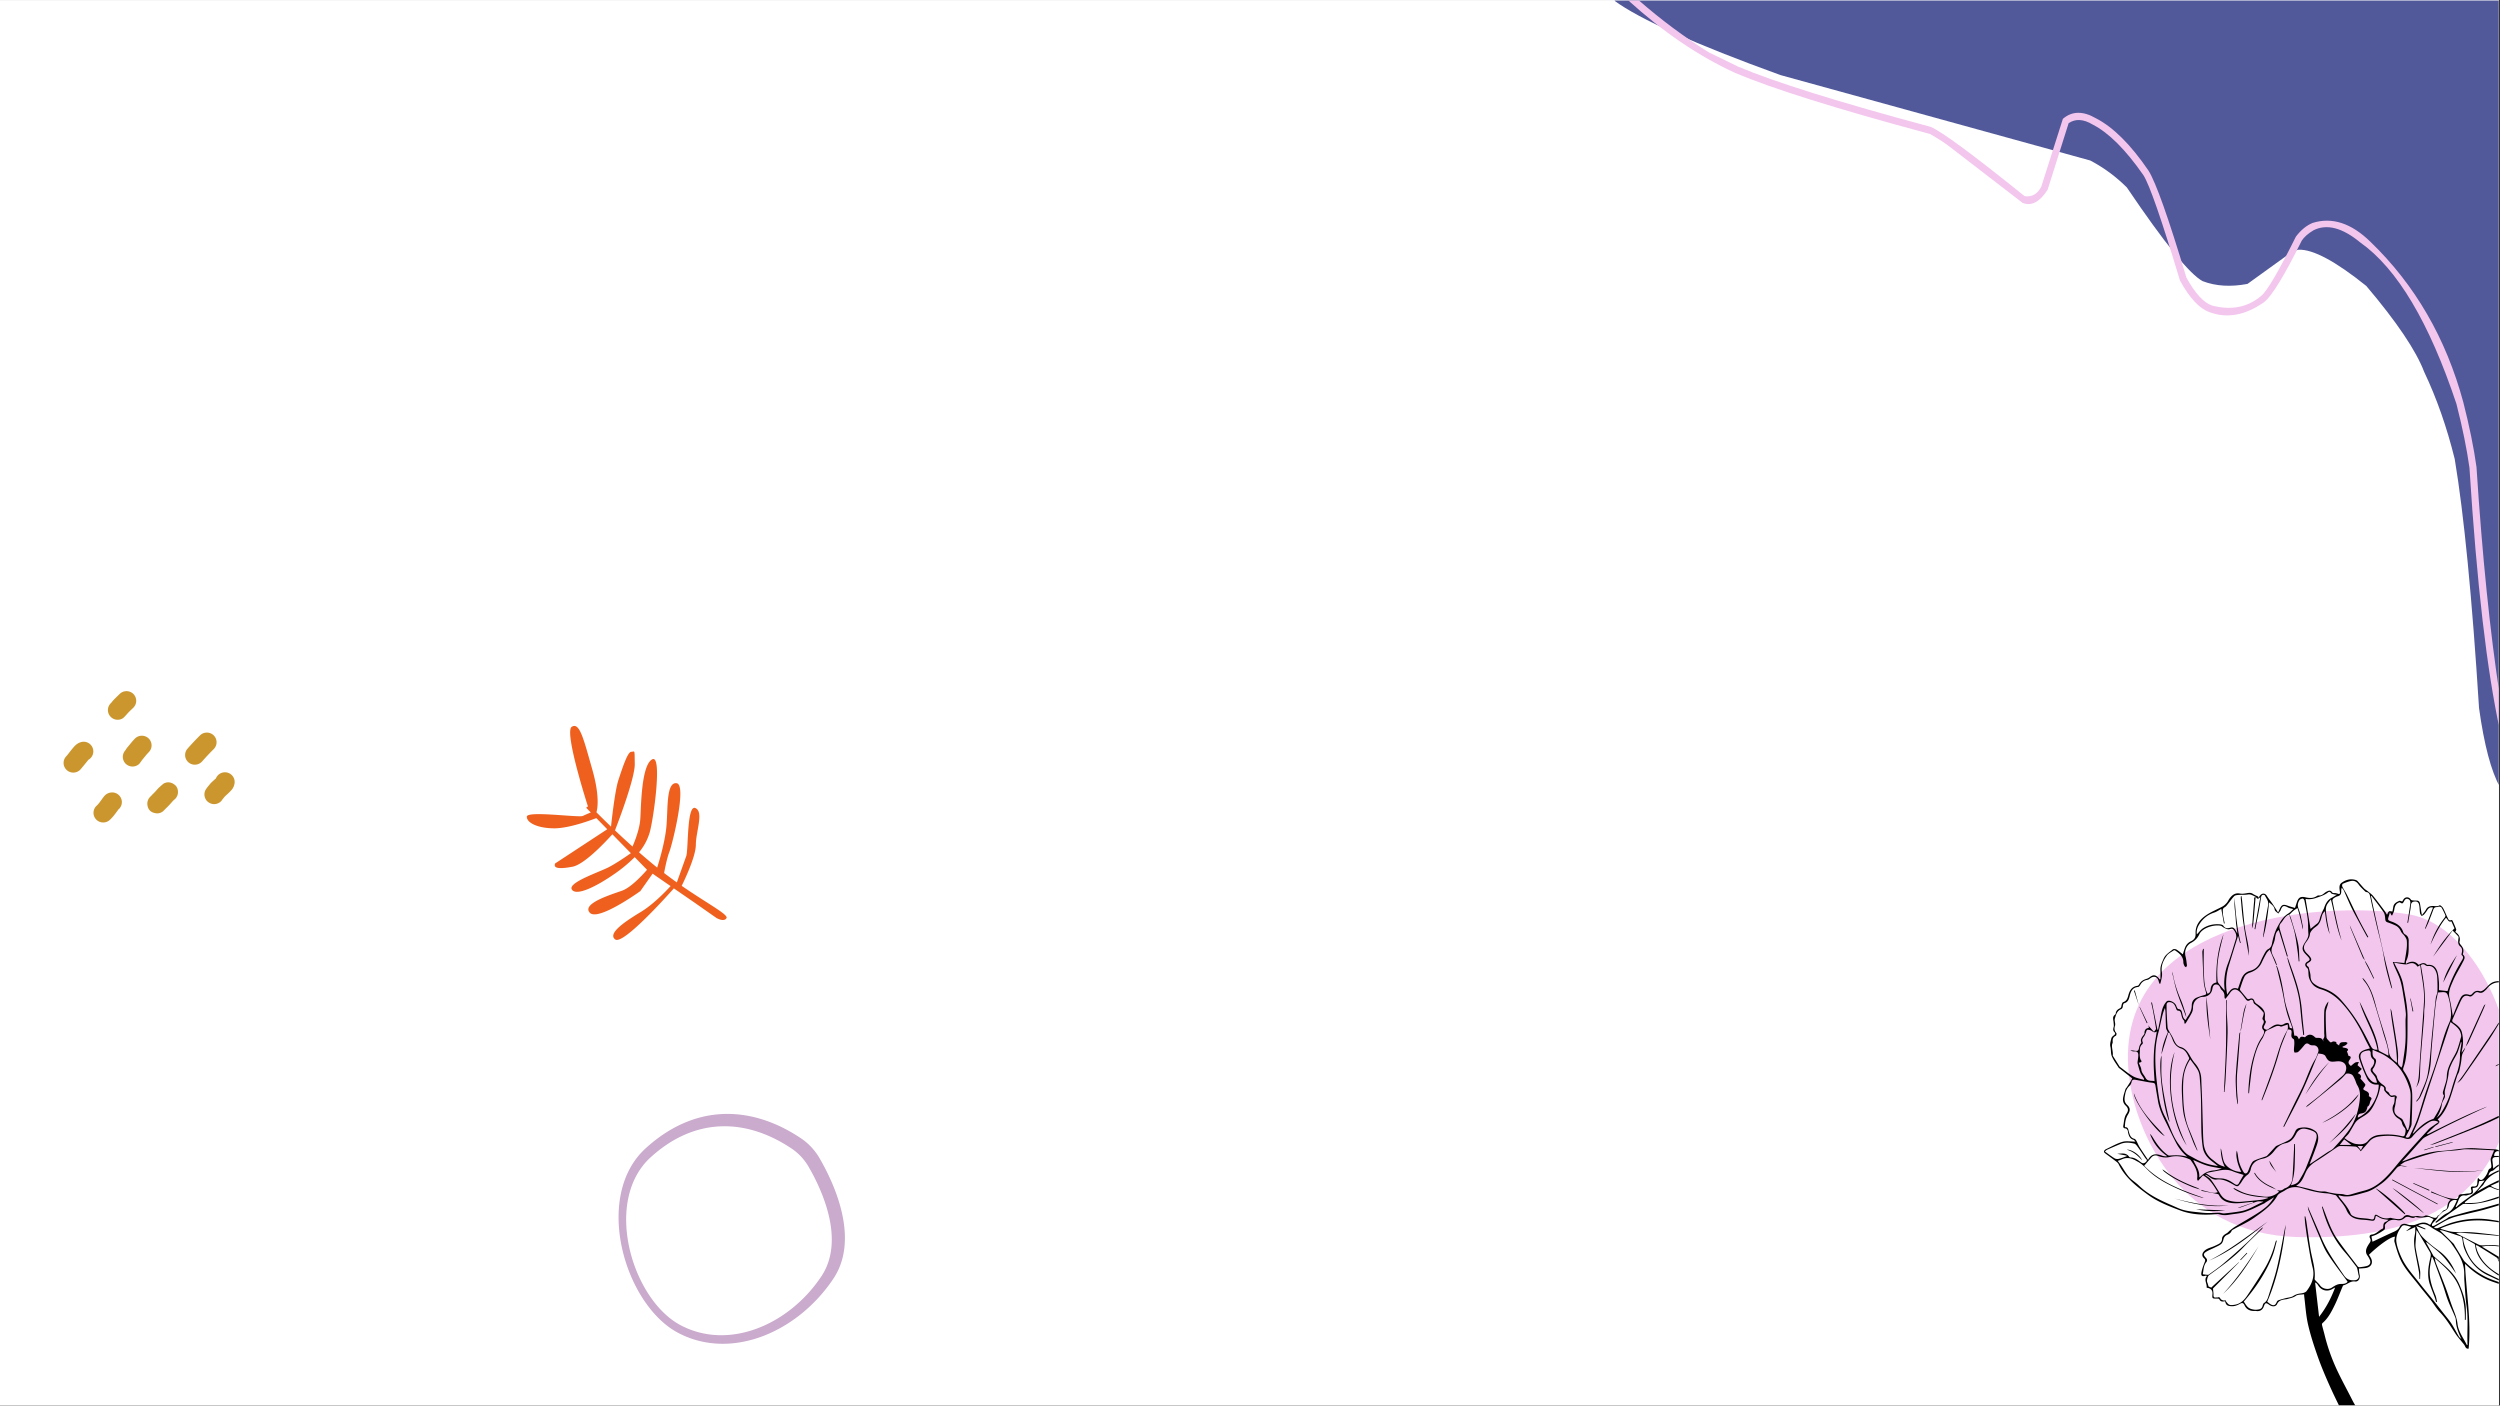 <svg xmlns="http://www.w3.org/2000/svg" width="1366" height="768" version="1.0" viewBox="0 0 1024.5 576"><rect x="0" y="0" width="1024.5" height="576" fill="#333333" stroke="none"/><defs><clipPath id="b"><path d="M215 297h83v89h-83Zm0 0"/></clipPath><clipPath id="h"><path d="M26 283h70.164v54.547H26Zm0 0"/></clipPath><clipPath id="c"><path d="m203.387 312.23 60.812-29.289 43.285 89.872-60.816 29.289Zm0 0"/></clipPath><clipPath id="d"><path d="m264.496 282.8-60.816 29.29 43.285 89.867 60.812-29.289Zm0 0"/></clipPath><clipPath id="e"><path d="M253 456h94v95h-94Zm0 0"/></clipPath><clipPath id="f"><path d="m304.227 435.813 63.503 75.949-77.097 64.468-63.504-75.949Zm0 0"/></clipPath><clipPath id="g"><path d="m304.227 435.813 63.503 75.949-77.097 64.468-63.504-75.949Zm0 0"/></clipPath><clipPath id="a"><path d="M0 .14h1024v575.72H0Zm0 0"/></clipPath><clipPath id="i"><path d="M872 373h152v135H872Zm0 0"/></clipPath><clipPath id="j"><path d="M862.031 360H1024v215.86H862.031Zm0 0"/></clipPath><clipPath id="k"><path d="M995 449h29v21h-29Zm0 0"/></clipPath><clipPath id="l"><path d="M1006 417h18v27h-18Zm0 0"/></clipPath><clipPath id="m"><path d="M661.738.14H1024v322.5H661.738Zm0 0"/></clipPath><clipPath id="n"><path d="M667 .14h357V300H667Zm0 0"/></clipPath></defs><g fill="#fff" clip-path="url(#a)"><path d="M0 .14h1024.5v583.5H0Zm0 0"/><path d="M0 .14h1024.5v576H0Zm0 0"/><path d="M0 .14h1024.5v576H0Zm0 0"/></g><g clip-path="url(#b)"><g clip-path="url(#c)"><g clip-path="url(#d)"><path fill="#ef601e" d="m227.492 353.84 21.36-14.012-4.489-4.582s-10.328 4.172-17.105 4.2c-6.781.023-11.422-2.239-11.371-4.778.047-2.535 21.347.48 22.965-.3 1.617-.778 3.253-1.419 3.253-1.419l-1.648-1.676a.396.396 0 0 1 .008-.582.406.406 0 0 1 .523-.058s-9.922-30.719-6.691-32.781c3.23-2.063 4.844 4.921 8.43 17.507 3.59 12.586 1.683 17.493 1.683 17.493.285.296 2.547 2.593 5.985 5.894 0 0 1.476-14.422 3.054-19.168 1.574-4.75 3.758-11.531 5.258-11.504 1.5.028 1.324-1.387 1.422 4.996.09 5.762-6.73 23.7-8.11 27.215a353.752 353.752 0 0 0 7.176 6.625s2.825-6.195 3.184-11.129c.36-4.937.348-21.906 4.805-24.558 4.457-2.657.554 25.214-1.036 30.238a22.549 22.549 0 0 1-4.277 7.812 246.445 246.445 0 0 0 7.43 6.262c.394-1.18 3.191-10.023 3.804-16.918.66-7.402-.132-18.215 4.172-17.652 4.301.562-1.687 24.75-2.957 28.094-1.07 2.812-1.918 7.332-2.168 8.707.106.07.192.148.309.238a189.83 189.83 0 0 0 4.906 3.61l3.906-10.923c.852-3.41.22-21.12 3.72-19.539 3.495 1.578.183 9.653.167 15.004.008 5.098-5.3 15.852-5.797 16.867 10.606 7.32 19.172 11.754 18.364 13.207-.98 1.754-4.024.075-4.368-.195l-.007-.02-8.875-6.218-8.332-5.735c-3.426 3.852-20.915 23.25-24.024 20.93-3.476-2.582 4.899-7.87 10.742-11.433 5.844-3.567 11.938-10.442 11.938-10.442l-7.367-5.086-5.016 7.133s-17.406 12.59-20.742 8.852c-3.336-3.739 8.582-7.348 13.27-9.024 3.617-1.308 8.277-6.336 10.21-8.547l-5.062-5.18a59.342 59.342 0 0 1-8.43 6.962c-7.07 4.906-15.43 9.175-17.305 6.328-1.875-2.844 11.203-7.137 15.168-9.215 3.97-2.078 8.989-5.707 8.989-5.707l-7.57-7.742c-2.778 3.101-11.458 12.386-16.368 13.3-5.992 1.118-7.824.5-7.086-1.351Zm0 0"/></g></g></g><g clip-path="url(#e)"><g clip-path="url(#f)"><g clip-path="url(#g)"><path fill="#caaacd" d="M278.055 546.285c-22.051-11.469-35.137-55.914-13.48-75.691 20.198-18.414 43.331-17.77 63.777-4.04a24.824 24.824 0 0 1 7.582 8.227c5.773 9.957 16.52 32.742 5.628 49.156-14.332 21.59-41.44 33.829-63.507 22.348Zm58.593-23.32c9.864-14.903.032-35.64-5.218-44.707a22.613 22.613 0 0 0-6.895-7.492c-18.613-12.528-39.633-13.172-57.933 3.53-19.622 17.907-7.625 58.349 12.418 68.837 20.039 10.488 44.664-.57 57.628-20.168Zm0 0"/></g></g></g><g clip-path="url(#h)"><path fill="#cb962e" fill-rule="evenodd" d="M48.465 331.781a3.943 3.943 0 0 0 1.476-3.082 3.97 3.97 0 0 0-3.976-3.96c-.809 0-1.809.234-2.746 1.007-.528.43-1.535 1.883-1.535 1.883l.062-.09c-.629.863-1.324 1.902-2.11 2.606a3.95 3.95 0 0 0-.304 5.593 3.994 3.994 0 0 0 5.621.301c1.18-1.05 2.285-2.547 3.23-3.84.047-.062.172-.25.282-.418Zm13.305-5.453a3.958 3.958 0 0 0-1.368 3.5c.262 2.102 1.504 3.074 3.18 3.402.504.102 1.754.325 3.16-.71.192-.141 1.164-1.168 1.422-1.41.934-.883 1.77-1.805 2.598-2.786.031-.031.3-.304.476-.48a3.953 3.953 0 0 0 1.696-3.242c0-1.961-1.04-2.97-2.196-3.551-.683-.344-1.925-.793-3.531-.031-.371.175-2.36 1.996-2.531 2.199-.637.754-1.27 1.46-1.989 2.136-.136.13-.695.735-.917.973Zm26.71-7.34c-.476.422-1.843 1.637-2.148 1.977l-1.148 1.394c-.153.18-.336.438-.465.63a3.94 3.94 0 0 0-.75 3.784c.41 1.254 1.195 1.899 1.937 2.29.914.476 2.024.69 3.336.171a3.918 3.918 0 0 0 1.473-1.015c.082-.09.312-.465.582-.79l.945-1.148c.344-.297 2.356-2.054 2.992-2.996.68-1.008.926-2.015.926-2.84 0-2.187-1.785-3.96-3.98-3.96a3.98 3.98 0 0 0-3.7 2.503Zm-52.25-7.629a3.958 3.958 0 0 0 2.012-3.441c0-2.188-1.785-3.961-3.98-3.961-.692 0-2.075.262-3.414 1.531-1.16 1.102-3.153 3.895-3.618 4.352a3.955 3.955 0 0 0-.015 5.605 3.998 3.998 0 0 0 5.629.016c.398-.395 2.836-3.418 3.386-4.102Zm15.11-3.832a3.94 3.94 0 0 0-.809 3.875c.688 2.078 2.938 3.207 5.028 2.524a4.06 4.06 0 0 0 1.406-.801c.25-.215.969-1.238 1.265-1.672.891-1.05 1.747-2.223 2.72-3.191a3.955 3.955 0 0 0 0-5.606 4.001 4.001 0 0 0-5.63 0c-1.16 1.156-2.191 2.551-3.265 3.797-.106.125-.512.754-.715 1.074Zm31.492 4.493a103.778 103.778 0 0 1 4.754-5.047 3.954 3.954 0 0 0 0-5.602 3.994 3.994 0 0 0-5.629 0 110.294 110.294 0 0 0-5.113 5.43 3.949 3.949 0 0 0 .37 5.59 3.996 3.996 0 0 0 5.618-.371Zm-37.254-23.997a3.924 3.924 0 0 0-1.316 2.45c-.29 2.168 1.246 4.16 3.422 4.449.687.09 1.64.058 2.671-.578.446-.274 1.825-1.89 1.825-1.89s-.137.175-.16.202c.792-.949 1.765-1.793 2.636-2.66a3.947 3.947 0 0 0 0-5.601 3.99 3.99 0 0 0-5.625 0c-1.043 1.035-2.18 2.058-3.125 3.19l-.328.438"/></g><g clip-path="url(#i)"><path fill="#f3c6ee" d="M872.813 443.484c3.335 22.055 21.207 62.133 68.519 63.461 47.313 1.328 74.738-13.55 85.281-45.5 10.54-31.953-10.62-81.773-39.16-86.68-36.207-6.226-124.773 1.704-114.64 68.72Zm0 0"/></g><g clip-path="url(#j)"><path d="M976.477 589.969c-3.336 0-6.645.015-9.954-.028-.28-.007-.664-.347-.824-.632-1.914-3.438-3.875-6.848-5.664-10.352-1.996-3.894-3.914-7.84-5.687-11.84-1.692-3.812-3.305-7.676-4.68-11.61-1.473-4.222-2.875-8.507-3.86-12.866-.835-3.707-1.046-7.555-1.527-11.34-.031-.274-.043-.543-.07-.922-1.18.195-2.531.058-3.367.648-1.07.766-2.211.926-3.352 1.266-.554.168-1.152.176-1.726.293-1.121.226-2.047.61-2.598 1.805-.535 1.16-2.016 1.214-3.254.312-1.332-.969-1.648-.871-2.2.672-.507 1.43-1.593 2.09-3.066 1.883a3.064 3.064 0 0 0-.625-.031c-1.941.113-3.437-.598-4.261-2.403-.434-.949-.992-.992-1.805-.527-1.102.625-2.246 1.07-3.578.988-1.637-.113-2.129-.441-2.55-2.031-.958.172-1.86.293-2.38-.871-.09-.203-.726-.223-1.11-.219-1.76.024-1.839-.05-1.675-1.824.14-1.465-.55-2.317-2.055-2.574-.129-.02-.246-.106-.343-.149.242-1.625-1.274-3.168.156-4.734-.34-.082-.445-.145-.52-.117-1.437.488-2.035.12-1.757-1.352.265-1.437.8-2.84 1.347-4.207.262-.656.27-1.09-.27-1.559-.929-.816-.913-1.878-.085-2.812 1.086-1.219 2.629-1.484 4.027-2.078a25.54 25.54 0 0 0 1.98-.93c.836-.441 1.403-.996 1.434-2.098.031-1.14.93-1.777 1.895-2.316.543-.305.945-.855 1.445-1.246.68-.531 1.36-1.078 2.098-1.52 2.855-1.726 5.765-3.367 8.593-5.136 1.504-.938 2.97-1.969 4.29-3.137 1.183-1.059 2.14-2.367 3.054-3.75-1.148.695-2.297 1.387-3.445 2.086-.211.129-.371.332-.59.434-2.598 1.19-5.125 2.578-7.82 3.476-2.153.715-4.512.813-6.778 1.207-1.289.223-2.527.192-3.812-.187-.7-.207-1.524-.047-2.285.004-4.715.335-9.418.05-13.828-1.622-4.551-1.718-9.149-3.472-13.13-6.39-4.769-3.496-9.445-7.094-12.097-12.633-.215-.441-.68-.79-1.09-1.105a247.81 247.81 0 0 0-4.281-3.18c-.746-.547-.785-.969-.102-1.559a1.51 1.51 0 0 1 .348-.234c2.234-1.031 4.398-2.309 6.734-2.992 1.578-.465 3.407-.09 5.34-.09-.308-.297-.531-.688-.836-.77-1.398-.394-1.832-1.504-2.152-2.715-.106-.406-.086-.859-.266-1.218-.156-.305-.527-.711-.804-.711-.875-.004-1.063-.543-.934-1.164.336-1.645.293-3.371 1.305-4.867.89-1.325.797-2.254-.364-3.36-1.054-1.004-1.23-2.168-.972-3.441.222-1.117.59-2.207.933-3.29.082-.245.328-.437.477-.667.586-.887 1.176-1.774 1.742-2.668.2-.317.344-.664.535-1.055a6298.95 6298.95 0 0 1-4.992-3.945c-.195-.149-.445-.262-.566-.457-.993-1.57-2.172-3.07-2.84-4.774-.453-1.152-.219-2.562-.555-3.875-.262-1.027.149-2.258.406-3.363.102-.438.543-.875.942-1.152.601-.422.86-.809.277-1.41-.594-.614-.504-1.266-.289-2.036.16-.586.027-1.257-.016-1.894-.074-1.121-.66-2.324.614-3.2.148-.101.261-.347.277-.538.102-1.032.785-1.618 1.613-2.024.528-.254.645-.57.723-1.113.074-.531.348-1.352.719-1.465 1.504-.469 1.816-1.738 2.14-2.93.559-2.02 1.516-3.496 3.786-3.765.25-.032.515-.414.675-.692.653-1.129 1.64-1.758 2.867-2.12a3.98 3.98 0 0 0 1.36-.68c1.367-1.094 2.367-1.067 3.555.183.207.219.367.477.55.715.106-.04.22-.078.325-.117 0-1.203.054-2.407-.008-3.61-.098-1.75.625-3.218 1.304-4.773.786-1.797 2.403-2.633 3.747-3.785.293-.25 1.128-.192 1.523.043.973.59 1.832 1.355 2.602 1.945.273-.84.546-1.879.953-2.863.465-1.125 1.265-1.965 2.406-2.508 1.27-.606 1.95-1.45 1.875-3.086-.172-3.582 1.945-6.05 4.758-7.855 1.976-1.27 4.199-2.149 6.27-3.282.663-.363 1.245-.933 1.753-1.511.453-.516.715-1.196 1.133-1.758 1.062-1.43 2.281-2.438 4.305-2.043.949.187 2.004-.012 2.988-.18.828-.144 1.543-.187 2.285.324.66.45 1.422.739 2.14 1.094.044.176.087.36.122.535.277-.394.508-.844.851-1.176.95-.918 1.989-.668 2.668.454.614 1.02 1.399 1.937 2.082 2.921.563.813 1.086 1.657 1.625 2.489.235.363.457.734.828 1.343.305-.675.489-1.105.684-1.52.805-1.745 1.457-1.98 3.258-1.296.945.356 1.933.598 2.988.918.293-.914.524-1.637.766-2.355.629-1.907 1.527-2.47 3.476-2.012 1.696.387 3.305.488 4.813-.582.18-.13.469-.188.7-.168.968.086 1.632-.406 2.323-.992a5.208 5.208 0 0 1 1.82-.965c.305-.098.907.12 1.087.387.312.48.609.636 1.18.593.468-.031.968.125 1.425.278.723.242.895-.079.82-.711a.417.417 0 0 1-.011-.098c-.176-1.293-.489-2.793.648-3.644 1.64-1.231 3.606-1.825 5.719-1.227.324.09.68.262.898.508.907.98 1.746 2.039 2.672 3.011.438.454 1.035.747 1.527 1.157.762.636 1.594 1.222 2.215 1.98 1.582 1.945 3.075 3.961 4.582 5.969.387.523.703 1.105 1.055 1.66.246-.457.414-1.05.805-1.375.238-.203.82 0 1.41.027.082-.445.223-1.175.344-1.906.222-1.422 1.367-1.937 2.46-2.445.274-.125.731.152 1.188.265.145-.23.332-.558.54-.875.753-1.136 2.245-1.101 2.98.055.117.18.41.32.636.352a14.7 14.7 0 0 0 1.758.086c.746 0 1.207.394 1.34 1.078.23 1.156.387 2.332.574 3.496.059.363.133.719.254 1.402.684-.902 1.277-1.5 1.649-2.215.57-1.109 1.425-1.476 2.617-1.53 1-.044 2.043.323 3.043-.317.156-.102 1.074.633 1.351 1.136.696 1.258 1.192 2.622 1.844 3.91.3.594.523 1.505 1.594.997.09-.043.394.16.465.312.52 1.137 1.03 2.274 1.464 3.438.106.281-.09.683-.324 1.02.016.062.008.16.051.187 1.406.96 2.098 2.172 1.648 3.949-.097.383.25.988.559 1.344.867.996 1.305 2.047.895 3.36-.059.187-.114.51-.02.585 1.2.973.473 2.008.02 2.91-1.336 2.645-2.965 5.153-4.118 7.863-.843 2.008-1.898 4.082-1.543 6.415.149.992.434 1.964.61 2.953.316 1.726.597 3.464.863 5.023.45-1.129.992-2.555 1.59-3.953.535-1.242 1.035-2.512 1.723-3.676.753-1.289 2.007-1.55 3.425-1.058.313.105.914-.043 1.118-.293.87-1.063 1.77-1.664 3.25-1.18.44.144 1.203-.266 1.652-.625.89-.723 1.613-1.64 2.5-2.371 1.437-1.192 3.219-1.223 4.957-1.106.457.032 1.078.504 1.281.934.465.988.883 2.062 1.02 3.137a14.32 14.32 0 0 0 1.492 4.851c1.047 2.028 1.867 4.176 2.7 6.301.35.895.706 1.691 1.507 2.313.652.5 1.133 1.214 1.73 1.793.258.246.606.484.942.542 3.191.555 4.074 3.262 4.437 5.965.032.223-.027.532-.164.692-.824.953-.34 1.629.395 2.297 1.304 1.195 1.511 2.761 1.476 4.414-.007.316.02.738.207.941 1.637 1.758 1.504 3.832 1.032 5.91-.461 2.035-1.063 4.035-1.684 6.028-.18.586-.64 1.09-1.027 1.722.507.68.722 1.54.3 2.57-.496 1.204-.347 2.434.18 3.63.492 1.101.52 2.203.02 3.343-.239.528-.391 1.156-.36 1.727.164 2.898-1.629 3.918-3.949 4.351-.668.125-1.34.27-1.996.59.7.18 1.469.242 2.086.586.594.324 1.266.863 1.441 1.445.114.375-.507 1.188-.988 1.473-1.219.734-2.539 1.293-3.828 1.902-1.555.73-3.11 1.473-4.691 2.153-1.52.652-3.118.703-4.739.472-.48-.066-.976-.035-1.46-.023-1.044.02-1.485.586-1.34 1.59.144 1.023.222 2.058.328 3.105-.047 0 .046.028.086-.004 2.597-2.5 5.968-3.363 9.312-3.992 5.035-.953 10.16-1.496 15.297-1.137 2.316.16 4.598.758 6.894 1.137.793.125 1.594.184 2.391.305.242.035.477.16.691.488-.492.098-.984.25-1.484.285-1.18.075-2.031.703-2.687 1.602-2.676 3.656-6.157 6.484-9.82 9.027-3.41 2.371-7.204 4.098-11.239 5.258-4.352 1.25-8.672 2.617-13.027 3.856-2.305.656-4.664 1.125-6.989 1.718-2.324.594-4.726 1.004-6.933 1.899-2.309.937-4.418 2.351-6.617 3.558l.046.399c.473 0 .993.129 1.403-.02 1.969-.71 3.86-1.644 5.86-2.238 4.968-1.473 10.097-1.961 15.218-1.242 5.027.703 10.023 1.726 14.988 2.832 1.762.39 3.387 1.422 5.07 2.156.29.125.575.27.868.355 3.406 1.012 6.675 2.504 10.28 2.817.145.012.278.16.415.246-3.113 2.738-6.836 2.996-10.715 2.691-.015.118-.035.23-.05.348 1.042.633 2.124 1.215 3.124 1.91 1.563 1.09 3.414 1.996 4.528 3.453 1.207 1.575 1.726 3.684 2.511 5.575.207.503.211 1.09.415 1.585.992 2.387 1.94 4.79 3.058 7.118.61 1.27 1.566 2.375 2.277 3.609.391.672.594 1.457.883 2.188l-.332.171c-.758-.59-1.52-1.164-2.27-1.761-1.609-1.278-3.316-2.196-5.468-2.325-3.184-.19-6.043-1.511-8.836-2.968-.91-.473-1.879-.848-2.809-1.266 1.13 2.18 2.215 4.262 3.29 6.348.68 1.32.484 2.648-.04 3.953-.086.207-.367.394-.597.453-.098.02-.395-.309-.41-.496-.141-1.64-1.391-2.445-2.414-3.504-2.622-2.71-5.688-4.793-8.856-6.773-2.3-1.438-4.82-2.301-7.371-3.164-4.16-1.41-7.766-3.778-10.91-6.836-.219-.215-.453-.41-.598-.543.48 11.543 2.606 23.035 1.485 34.738-.707.105-1.149-.219-1.48-1.004-.274-.645-.813-1.184-1.263-1.758-.87-1.113-1.855-2.16-2.625-3.347-1.984-3.06-3.855-6.176-6.398-8.844-1.406-1.473-2.45-3.285-3.711-4.903-1.691-2.168-3.477-4.261-5.16-6.437-2.602-3.352-5.582-6.461-7.367-10.36-1.032-2.257-1.692-4.695-2.38-7.093-.187-.645.118-1.43.192-2.153-1.754.082-6.34 3.254-10.652 7.41.222.376.469.782.703 1.192 1.172 2.035.3 3.89-2.031 4.246-.852.133-1.73.149-2.801.234.094.836.078 1.672.285 2.45.395 1.465-.437 3.043-1.883 2.84-1.93-.274-3.09 1.23-4.715 1.558-.18.04-.324.41-.425.652-1.055 2.493-1.989 5.04-3.172 7.47-1.309 2.683-2.676 5.374-5.02 7.39-.168.14-.238.547-.18.793.333 1.387.747 2.762 1.086 4.148 1.293 5.29 3.164 10.38 5.528 15.274 1.82 3.78 3.847 7.465 5.738 11.207 1.887 3.73 4.512 6.941 7.152 10.133 1.739 2.054 3.563 4.066 5.41 6.199Zm-43.524-102.442c1.11.563 2.129.418 3.07-.379.102-.082.239-.144.375-.183 2.008-.692 2.903-2.285 3.047-4.219.32-4.277.47-8.558.688-12.84.015-.351 0-.703 0-1.058.117.007.234.007.351.011 0 1.266.043 2.532-.004 3.797-.164 4.387.118 8.84-1.68 13.09 1.302-.336 2.626-.687 3.352-1.887 1.043-1.71 2.09-3.457 2.84-5.308 1.485-3.68 2.961-7.39 4.078-11.192.77-2.625.117-3.39-1.992-4.148a14.012 14.012 0 0 0-2.422-.645c-1.52-.261-2.91.532-3.62 1.926-.966 1.903-2.075 3.504-4.462 4.004-1.765.367-3.25 1.406-4.465 3-1.136 1.496-2.593 2.875-4.718 3.305-2.446.496-4.493 1.64-5.063 4.457-.16.8-.668 1.738-1.316 2.191-1.168.828-1.844 1.95-2.559 3.09-.234.379-.55.711-.836 1.066-.496.633-.98.633-1.71.227-2.352-1.32-4.65-2.82-7.583-2.457-1.16.145-2.152-.457-3.054-1.18-.422-.336-.934-.566-1.407-.843a4.545 4.545 0 0 1-.133.234c.766.582 1.715 1.031 2.266 1.773 1.344 1.817 2.555 3.73 3.715 5.668.762 1.274 1.617 2.282 3.086 2.786 1.93.656 3.879.835 5.887.656 2.691-.246 5.386-.48 8.07-.801.941-.113 1.855-.465 2.781-.711-.297-.227-.558-.242-.82-.25-4.352-.2-8.621-.75-12.492-2.98-.325-.188-.63-.418-.946-.63.059-.081.121-.167.18-.245 1.055.523 2.086 1.082 3.156 1.562 2.813 1.274 5.848 1.516 8.856 1.934 2.539.351 4.636-.305 6.48-1.98-.332-.294-.656-.583-.984-.872ZM924.36 367.5l.028.027c-1.028-.418-1.895-1.187-3.18-.968-1.285.214-2.621.086-3.926.187-.582.05-1.332.125-1.695.488-.89.903-1.598 1.996-2.402 2.989-.457.558-.883 1.21-1.477 1.558-.578.336-.812.688-.797 1.285.02.664.012 1.332.113 1.98.18 1.13.442 2.243.668 3.368-.109.02-.214.035-.316.059-.36-1.989-.715-3.973-1.086-6.008-.941.5-1.871 1.168-2.906 1.504-2.766.898-4.813 2.629-6.27 5.066-.707 1.188-1.05 2.504-.851 3.883.883-.89 1.593-1.895 2.55-2.516 2.079-1.343 4.446-1.824 6.918-1.609.485.039 1.168.223 1.387.57.797 1.266 1.852 1.11 3 .785.84-.234 1.426.102 1.84.817.305.527.602 1.062.902 1.594-.074-1.282-.32-2.508-.476-3.747-.149-1.195-.18-2.406-.293-3.609-.113-1.25-.3-2.492-.367-3.746-.067-1.203-.02-2.402-.02-3.605.508 6.246 1 12.464 2.54 18.562-.09.016-.177.04-.266.055-.29-1.059-.579-2.121-.809-2.953-.367 1.16-.79 2.464-1.195 3.78-.836 2.688-1.653 5.38-2.504 8.067-1.242 3.95-1.547 7.953-.77 12.235 1.125-1.653 2.145-3.34 4.418-2.391.469-1.352.88-2.566 1.32-3.781.653-1.809 1.758-3.059 3.743-3.598 1.91-.523 3.343-1.773 4.156-3.672a39.822 39.822 0 0 1 1.86-3.75c.316-.558.761-1.168 1.3-1.445.961-.492 1.352-1.238 1.543-2.2.473-2.386 1.102-4.741 2.258-6.886 1.133-2.105 2.281-4.207 4.457-5.516.77-.464 1.375-1.199 2.055-1.812-.782-.227-1.559-.317-2.188-.664-1.738-.961-2.308-.79-3.031 1.101-.028.063-.028.141-.07.196-.29.394-.582.789-.875 1.18-.415-.352-.856-.676-1.227-1.067-.176-.188-.25-.504-.305-.77-.25-1.238-1.222-1.859-2.238-2.722-.535 4.965-1.094 9.734-2.422 14.36a.748.748 0 0 1-.062-.505c.68-4.234 1.277-8.48 2.09-12.687.324-1.688-.735-2.723-1.31-3.992-.093-.2-.62-.348-.89-.278-.261.07-.582.418-.629.684-.347 1.91-.59 3.84-.937 5.75-.465 2.562-.996 5.11-1.5 7.66l-.305-.059c.785-4.336 1.578-8.675 2.383-13.12-1.004.933-1.133.917-1.934-.114Zm105.25 143.918c-1.8-.195-3.605-.367-5.41-.602-2.273-.3-4.535-.48-7.113.055 3.035 1.828 5.832 3.516 8.629 5.203 1.754 1.063 3.547 1.938 5.695 1.496.2-.043.418.028.63.051 3.355.43 6.515 1.469 9.444 3.164a291.59 291.59 0 0 1 6.028 3.59c.965.59 1.879 1.25 2.816 1.875-.043.086-.09.164-.133.25-.36-.164-.738-.297-1.074-.508-1.84-1.137-3.652-2.316-5.496-3.441-3.496-2.14-7.125-3.973-11.246-4.574-.774-.114-1.582-.016-2.371-.016.11.367.246.469.387.547 2.007 1.137 4.027 2.242 6.011 3.414 1.078.633 2.192 1.27 3.137 2.082 4.555 3.902 9.996 6.25 15.371 8.879-.344-.676-.687-1.274-.973-1.89-1.656-3.61-3.168-7.274-4.18-11.134-.538-2.054-1.71-3.738-3.59-4.836-2.198-1.28-4.398-2.55-6.597-3.843-.144-.086-.23-.278-.476-.586 1.968-.078 3.738-.285 5.484-.168 2.23.148 3.953-.785 5.496-1.832-3.015-.98-6.098-1.864-9.086-3-2.699-1.024-5.262-2.344-8.14-2.946-5.016-1.05-10.012-2.148-15.145-2.457-5.855-.351-11.46.668-16.867 2.91-.25.106-.485.266-.844.465 1.813.461 3.418 1.051 5.063 1.227 2.101.227 4.238.074 6.363.144a55.29 55.29 0 0 1 4.172.301c3.843.414 7.683.91 11.527 1.309 4.656.48 9.316.883 13.973 1.332.281.027.554.152.832.226-.137.192-.262.25-.38.239-5.3-.574-10.605-1.211-15.913-1.723-5.66-.55-11.332-.992-16.996-1.457-.645-.055-1.301.059-2.114.102.235.183.301.261.38.3 2.94 1.504 5.874 3.024 8.835 4.48.489.243 1.098.317 1.649.31 1.394-.008 2.8-.239 4.18-.141 2.437.168 4.859.5 7.285.8.257.032.492.278.738.419 0 .007.02-.016.02-.016Zm-127.925-23.883c1.175.309 2.347.64 3.527.922 1.14.27 2.289.64 3.621.086-1.633-2.606-3.066-5.262-6.05-6.887-.587.653-1.255 1.399-2.012 2.246-.579-.445-.31-1.203-.31-1.863-.007-2.613-1.315-4.687-2.776-6.691a.605.605 0 0 0-.25-.188c-2.567-1.207-5.344-1.703-8.036-1.07-1.863.445-3.418.226-5.062-.402-1.031-.399-2.031-.172-2.734.648-.942 1.101-1.895 2.195-2.918 3.387 6.691 6.879 15.527 10.058 24.402 13.168-.387.023-.711-.063-1.043-.164a77.952 77.952 0 0 1-12.836-5.086c-3.453-1.73-6.715-3.778-9.406-6.551-1.278-1.32-2.59-2.496-4.235-3.29-.066-.03-.117-.073-.175-.113-1.844-1.062-3.739-1.562-5.801-.617-.555.254-1.14.438-1.723.657.317.437.621.847.922 1.265 1.598 2.23 2.762 4.793 4.965 6.57.926.747 1.898 1.442 2.746 2.262 4.582 4.477 10.43 6.735 16.129 9.27 3 1.336 6.23 1.453 9.414 1.824 1.176.14 2.363.18 3.547.184 1.277 0 2.55-.141 3.828-.125.684.007 1.379.347 2.047.285 2.25-.223 4.5-.496 6.734-.883 3.352-.574 6.145-2.555 9.223-3.832.027-.012.015-.113.02-.145-.872 0-1.801-.203-2.598.04-2.184.671-4.309 1.535-6.461 2.304-.39.14-.809.188-1.215.277-.004-.027-.004-.05-.008-.078 2.074-.715 4.14-1.433 6.215-2.148-.027-.094-.047-.192-.074-.293-.328.031-.653.066-.977.09-2.215.187-4.445.594-6.644.5-2.575-.121-5.063-.77-6.395-3.43-.125-.246-.594-.379-.926-.45-1.906-.382-3.828-.702-5.73-1.105-.332-.066-.61-.398-.906-.605Zm36.535-112.77c-1.848.512-2.407 2.313-3.528 3.548-.695.757-.68 1.617-.418 2.523.907 3.074 1.813 6.156 2.723 9.23l.54 1.832-.333.094c-1.133-3.66-2.265-7.328-3.355-10.863-1.45.883-1.352 2.586-1.7 4.105-.066.274-.14.54-.226.801-.379 1.223-1.133 2.461-1.05 3.652.085 1.286.937 2.52 1.456 3.774.16.387.32.773.465 1.164.102.266.172.547.258.816-.074.028-.149.059-.227.086-.87-2.05-1.742-4.097-2.719-6.402-.55.625-1.011 1.012-1.28 1.496a44.08 44.08 0 0 0-1.923 3.723c-1.004 2.215-2.71 3.508-4.992 4.258-.797.261-1.738.867-2.09 1.57-.8 1.61-1.293 3.371-1.875 5.082-.066.183.035.488.164.652.825 1.031 1.7 2.02 2.512 3.055.375.473.676.644 1.305.371 1-.43 1.62-.004 1.984 1.027.14.391.504.758.856.996 1.609 1.09 3.261 2.235 3.422 4.325.074.984-.348 1.972.335 2.922.122.171-.14.64-.261.957-.13.32-.32.617-.45.937-.277.68-.054 1.059.641 1.371.793.36 1.149-.21 1.64-.527 1.227-.8 2.423-1.809 4.005-1.438.722.172 1.203.141 1.836-.242.515-.316 1.363-.61 1.789-.387.379.2.379 1.118.55 1.72.016.066.063.116.145.257l1.02.219c-.274-.813-.45-1.489-.72-2.125-1.519-3.465-2.273-7.121-2.945-10.82-.687-3.766-1.675-7.477-2.539-11.208-.113-.484-.289-.96-.504-1.66.258.239.36.293.395.375.148.352.293.707.414 1.07 1.285 3.919 1.969 7.95 2.621 12.02.531 3.277 1.762 6.442 2.692 9.652.261.903.644 1.766.863 2.672.23.961.332 1.961.504 3.012 1.281-.305 1.465.723 1.886 1.465.782-1.23.782-1.23 2.493-.856 1.351-1.402 2.742-1.386 4.078-.003.176.187.543.277.824.265 1.18-.055 2.258.012 2.586 1.512.039-.43-.156-.93.012-1.121.675-.785.355-1.656.363-2.489.004-2.925-.117-5.855.027-8.777.074-1.453.7-2.851 1.676-4.031.008.422-.121.8-.219 1.187-.304 1.172-.84 2.348-.847 3.532-.043 3.312.062 6.625.285 9.925.043.645.84 1.27 1.347 1.852.493.566.926-.043 1.399-.117.414-.063.879.133 1.32.215-.246.89.614.902 1.106 1.472.238-1.781 1.586-1.293 2.582-1.457.281-.047.625.242.941.375-.246.285-.45.645-.754.848-.414.277-.906.441-1.36.656.028.113.06.219.087.332.527.113 1.09.149 1.582.348.785.32.77.805.14 1.195.239.688.454 1.297.672 1.938.934.093 1.13.57.524 1.418-.809 1.129-.727 1.742.437 2.687.567-.46 1.114-1.02 1.766-1.387.418-.238.992-.183 1.496-.257-.191.464-.383.933-.578 1.398-.028.059-.047.121.027-.062l1.75 1.53c-.531.555-1.066 1.11-1.668 1.74 1.078.429 1.758 1.12 1.082 2.175.75.863 1.407 1.558 1.969 2.32.129.176.012.668-.16.89-.86 1.157-.856 1.266.406 1.864 1.192.563 1.508 1.102 1.234 2.125.461.438 1.586.606.899 1.598-.606.87-.332 2.172-1.45 2.77-.085.05-.027.327-.074.488-.105.335-.234.664-.375.992-.421.98-1.375 1.18-2.246 1.312-1.047.16-1.21.79-1.277 1.66 4.445-1.613 8.61-8.156 8.598-13.453-.125-.031-.262-.101-.387-.086-2.106.235-3.613-.875-4.426-2.55-1.254-2.586-2.293-5.297-3.176-8.036-.527-1.648.317-2.855 2-3.523.723-.29 1.493-.461 2.383-.73-.777-1.516-1.547-2.91-2.226-4.352-2.422-5.14-5.395-9.93-9.215-14.149-2.375-2.617-5.133-4.68-8.613-5.699-1.079-.316-2.211-.844-3.02-1.597-.816-.766-1.445-1.868-1.816-2.938-.356-1.012-.246-2.183-.399-3.277-.043-.32-.195-.703-.43-.906-1.113-.97-1.066-1.938.18-2.657.973-.558 1.059-.894.344-1.77-.55-.671-1.219-1.253-1.75-1.945-.926-1.199-.79-2.187-.027-3.527.761-1.324 1.894-2.504 1.75-4.25-.16-1.965-.04-3.96-.278-5.914-.316-2.543-.855-5.059-1.347-7.566-.067-.332-.497-.872-.692-.844-.492.074-1.137.3-1.367.68-.664 1.109-.898 2.144-.316 3.609.925 2.293 1.226 4.848 1.765 7.289.078.355.012.742.012 1.117-.777-3.101-1.348-6.2-2.262-8.797-.535.352-1.09.66-1.574 1.063-.602.508-1.14 1.094-1.715 1.644Zm72.148 54.344-.02-.023c-.23.578-.382 1.21-.718 1.726-.637.965-.813 1.989-.914 3.133-.156 1.692-.543 3.364-.934 5.024-.16.695-.648 1.3-.867 1.992-.969 3.016-1.84 6.062-2.855 9.059-1.102 3.25-2.532 6.335-5.121 8.73.964.848.972 1.121.015 1.98-.305.278-.719.43-1.023.707-1.13 1.032-2.235 2.083-3.352 3.13.078.09.16.183.235.273 8.015-3.992 16.003-8.055 24.347-11.34-.933.578-1.969.941-2.945 1.406-4.004 1.887-8.008 3.778-11.985 5.73-3.23 1.587-6.418 3.255-9.609 4.915-.664.34-1.375.703-1.871 1.238-1.98 2.117-3.871 4.313-5.813 6.465-.84.933-1.718 1.824-2.585 2.738 1.683-.527 3.222-1.238 4.82-1.777 3.637-1.227 7.285-2.34 11.18-2.543 4.753-.246 9.449-1.414 14.253-1.098 2.614.172 5.227.32 7.848.43 1.098.05 1.942.441 2.598 1.32.64.863 1.539 1.414 2.61 1.235a13.865 13.865 0 0 0 3.19-.977c1.551-.684 3.04-1.5 4.544-2.285.707-.371 1.418-.75 2.07-1.207.836-.598.777-1.29-.168-1.735-.586-.285-1.246-.464-1.89-.578-.966-.172-1.946-.246-2.919-.359.227-.285.473-.387.727-.457 1.648-.438 3.316-.813 4.953-1.309 1.512-.464 2.129-1.453 2.176-3.058.023-.688.015-1.442.285-2.055.64-1.473.297-2.851-.328-4.133-.438-.906-.32-1.707-.004-2.504.379-.957.41-1.793-.203-2.66-.387-.539-.375-.996.34-1.344.289-.14.535-.543.636-.875.633-2.023 1.27-4.046 1.801-6.097.402-1.543.563-3.23-.41-4.543-.695-.934-.871-1.817-.89-2.867-.028-1.211-.348-2.317-1.255-3.23-.492-.497-.847-1.126-1.168-1.56l-16.511 7.247c.18-.348.445-.504.726-.625 2.742-1.203 5.508-2.356 8.227-3.614 2.629-1.214 5.215-2.515 7.797-3.828.27-.14.523-.633.508-.945-.122-2.164-1.06-4.992-3.965-5.426-.563-.086-1.098-.601-1.567-1.012-1.246-1.086-2.144-2.628-4.09-2.714-1.199-.051-2.246-.457-2.57-1.852-.144-.598-.46-1.16-.691-1.719l-1.762 2.328.027.028c.196-.434.309-.946.614-1.29 1.375-1.527 1.148-3.69 2.18-5.35.128-.204-.032-.606-.09-.903-.286-1.465-.54-2.934-.883-4.387-.18-.766-.38-1.594-.825-2.215-.32-.453-1.046-.816-1.613-.86-2.289-.167-4.117.759-5.515 2.575-.317.41-.743.738-1.13 1.09-.652.594-1.413.785-2.226.457-.781-.309-1.328-.066-1.84.523-.316.371-.68.715-1.086.977-.218.144-.613.21-.851.113-1.356-.539-2.324-.32-3.078.918-.54.887-.934 1.863-1.364 2.813-.84 1.87-1.656 3.754-2.484 5.629-.274.617-.242 1.015.434 1.457 1.527 1.004 2.976 2.18 3.398 4.074.508 2.285.625 4.605.039 6.918-.098.375-.102.762-.168 1.305.602-.895 1.086-1.614 1.578-2.329Zm-98.312-19.836c-.11-.035-.215-.066-.32-.105-.051-.223-.153-.45-.141-.668.058-1.113-.262-2.043-1.133-2.797-.277-.234-.465-.613-.61-.96-.359-.856-.984-1.411-1.89-1.294-.934.125-1.188.926-1.328 1.785-.34 2.055-1.899 3.293-3.988 3.29a3 3 0 0 0-1.079.218c-1.918.778-2.855 2.2-2.875 4.297a4.866 4.866 0 0 1-.535 2.094c-.695 1.355-1.523 2.64-2.308 3.949-.13.207-.332.375-.5.555-.067-.223-.153-.45-.207-.676-.047-.23.03-.566-.098-.691-.98-.91-.996-2.184-1.363-3.332-.102-.313-.524-.766-.778-.75-.683.035-.91-.27-1.113-.829-.434-1.164-.816-2.37-2.332-2.644-.996-.18-1.598.172-1.602 1.18a74.446 74.446 0 0 0 .086 3.734c.086 1.808.188 3.617.332 5.43.032.382.207.777.395 1.125.695 1.27 1.543 2.472 2.11 3.796.6 1.41 1.296 2.668 2.84 3.094 1.902.531 2.882 1.946 3.78 3.524.602 1.058 1.22 2.136 2.012 3.043 1.653 1.886 2.582 4 2.668 6.504.102 2.988.258 5.972.356 8.964.117 3.524.183 7.047.293 10.57.062 2.153.09 4.31.273 6.454.238 2.855 1.293 5.34 3.703 7.101.871.637 1.664 1.399 2.582 1.954.754.46 1.64.695 2.469 1.03-1.297-2.507-1.645-5.023-1.711-7.609.254.457.312.957.414 1.45.277 1.324.422 2.699.89 3.953.88 2.351 4.282 4.277 7.15 4.234-1.575-2.945-2.47-6.93-1.829-8.742.137.586.246.969.312 1.36.23 1.234.317 2.515.704 3.699.41 1.277.992 2.527 1.687 3.68.563.929 1.352.816 1.824-.157.395-.813.621-1.707 1.043-2.504.364-.687.762-1.559 1.387-1.871 1.418-.711 2.984-1.129 4.488-1.672.313-.113.7-.187.918-.406 1.176-1.223 2.297-2.485 3.453-3.727.137-.148.32-.277.508-.363 1.453-.656 2.934-1.262 4.356-1.969.66-.332 1.336-.77 1.78-1.336.614-.785 1.071-1.715 1.493-2.625.356-.777.902-1.215 1.715-1.379 2.41-.507 4.668-.12 6.633 1.371.46.352.808 1.036.926 1.618.418 2.09-.446 3.984-1.122 5.879-.691 1.921-1.464 3.812-2.296 5.949.382-.215.53-.285.671-.375 2.192-1.473 4.375-2.953 6.575-4.422.84-.559 1.859-.945 2.523-1.66 2.074-2.242 4.149-4.512 5.977-6.95 2.632-3.519 4.062-7.582 4.675-11.933.336-2.395.497-4.75-.859-6.957-.45-.723-.644-1.606-1-2.39-.27-.594-.535-1.223-.95-1.716-.6-.718-2.37-.941-2.8-.488-.734.774-1.445 1.594-2.27 2.274-4.304 3.55-8.632 7.062-12.964 10.582-.336.27-.715.484-1.075.726.27-.488.653-.82 1.051-1.133 1.582-1.25 3.207-2.449 4.746-3.754a543.194 543.194 0 0 0 8.32-7.19c.696-.614 1.505-1.235 1.9-2.036.929-1.856.651-4.195-1.962-4.649-.64-.113-1.32-.058-1.972.016-2.375.266-3.004-.086-4.11-2.226-.18-.336-.648-.59-1.039-.727-.527-.18-1.11-.207-1.883-.328-2.133 5.066-4.152 10.27-6.504 15.32-2.336 5.008-5.007 9.86-7.53 14.777-.099-.046-.192-.097-.29-.144 1.45-3.004 2.89-6.016 4.352-9.023 1.476-3.032 3.101-6 4.406-9.102 1.367-3.246 2.52-6.57 4.387-9.594.503-.808.742-1.789 1.113-2.683.523-1.282-.297-2.97-1.945-2.883-.536.027-1.211-.04-1.602-.344-.938-.73-1.527-.465-2.184.36-.742.921-1.52 1.835-2.394 2.62-.344.305-1.008.32-1.52.31-.101 0-.277-.704-.273-1.083.015-.902.183-1.805.172-2.707-.004-.605-.004-1.547-.348-1.746-1.062-.613-.887-1.438-.8-2.348.12-1.293-.083-1.507-1.563-1.582-1.153 3.032-2.582 6.082-3.469 9.285-1.781 6.395-4.094 12.582-6.586 18.723-.152.379-.332.746-.496 1.125-.117-.191-.133-.355-.082-.5.621-1.695 1.262-3.375 1.879-5.066 1.121-3.114 2.308-6.211 3.328-9.36 1.336-4.144 2.39-8.379 4.379-12.285.363-.715.816-1.398 1.043-2.156.164-.55.02-1.192.016-1.79-.508.165-1.012.345-1.524.485-.476.14-1.078.492-1.426.328-1.008-.468-1.824-.148-2.691.266-1.078.52-2.176 1.008-3.25 1.539-.149.074-.262.281-.336.45-.418.91-.688 1.921-1.238 2.741-2.051 3.047-3.004 6.524-3.793 10.012-.676 3.016-.903 6.133-1.305 9.215-.137 1.043-.203 2.105-.297 3.16-.09-.008-.176-.012-.27-.02 0-.359-.015-.722 0-1.085.223-4.813.798-9.563 2.184-14.203.785-2.622 1.64-5.184 3.219-7.457a8.095 8.095 0 0 0 .96-1.852c.122-.344.138-.953-.07-1.148-1.062-.985-.648-1.895-.105-2.915.176-.332.176-1.02-.043-1.234-.539-.512-.375-.914-.172-1.48.192-.547.45-1.407.188-1.739a19.108 19.108 0 0 0-3.074-3.054c-.477-.375-.934-.559-1.043-1.254-.13-.856-.723-1.164-1.438-.7-.797.512-1.223.149-1.664-.406-.644-.82-1.234-1.699-1.934-2.472-1.875-2.082-3.351-1.996-4.687.086-.496.73-1.102 1.437-1.656 2.171Zm39.46 85.27c.09-.031.184-.059.278-.09.152.41.305.82.469 1.227 1.629 4.144 2.984 8.441 5.554 12.129 2.668 3.828 5.575 7.492 8.403 11.207.133.175.476.32.699.293 1.039-.133 2.09-.227 3.086-.528 1.246-.375 1.652-1.367 1.137-2.574-.254-.602-.61-1.18-.989-1.719-.699-.988-.703-2.039-.265-3.086.293-.699.715-1.355 1.144-1.984.422-.621.64-1.164.235-1.922-.438-.816-.157-1.496.695-1.582 1.871-.187 2.918-1.797 4.504-2.453.14-.059.183-.465.195-.711.02-.89.078-1.727 1.106-2.105.359-.133.652-.442 1.078-.747-1.024-.175-1.903-.218-2.703-.484-.84-.285-1.61-.793-2.496-1.246-.118.46-.22.855-.317 1.25-.176.715-.644.914-1.34.824-1.133-.152-2.273-.316-3.41-.375-3-.156-5.566-.656-6.973-3.976-.914-2.157-2.73-3.938-4.156-5.868-.113-.152-.34-.253-.527-.296-1.152-.254-2.309-.63-3.477-.7-3.476-.21-6.797-1.101-10.09-2.101-2.445-.738-4.738-.625-6.894.844-1.086.738-2.617 1.207-3.195 2.226-2.286 4.024-5.961 6.52-9.543 9.059-2.512 1.785-5.395 3.043-8.102 4.554-.418.23-.976.477-1.129.856-.37.879-1.058 1.254-1.836 1.594-.906.402-1.343 1.09-1.547 2.07-.129.621-.484 1.336-.964 1.715-.747.594-1.684.957-2.555 1.394-1.23.614-2.543 1.082-3.676 1.836-1.023.68-.926 1.34-.094 2.215.516.54.938 1.195.332 1.922-1.136 1.367-1.101 3.074-1.41 4.684-.031.16.14.363.13.332.722.078 1.269.16 1.82.191a.89.89 0 0 0 .542-.152c1.934-1.422 3.938-2.762 5.766-4.317a326.757 326.757 0 0 0 9.703-8.605c2.059-1.89 3.98-3.918 5.977-5.88.203-.198.437-.362.656-.542a2.044 2.044 0 0 1-.555.91c-2.465 2.418-5.004 4.762-7.383 7.258-4.218 4.426-9.21 7.879-14.113 11.457-.625.457-1.047 2.3-.758 2.957.23.527.36 1.098.547 1.707.371.148.918.375 1.469.598-.113-.063-.219-.13-.332-.196 3.742-3.449 7.488-6.898 11.23-10.343.028.027.055.05.075.074-3.621 3.636-7.246 7.277-10.63 10.672.09 1.097.227 1.875.204 2.644-.035.82.226 1.18 1.066 1.047.242-.039.508.031.727-.043.617-.207.808.07 1.086.594.187.351.77.562 1.218.687.29.078.653-.113.985-.183l-.176.277c.524.566.945 1.36 1.594 1.637.633.277 1.512.12 2.254 0 2.265-.371 3.812-1.875 5.008-3.64 2.488-3.661 4.925-7.36 7.191-11.153 1.973-3.305 3.398-6.88 4.379-10.613.078-.305.207-.598.312-.899.102.031.203.063.305.098-.57 2.031-.976 4.129-1.746 6.09-2.727 6.984-6.86 13.12-11.781 18.836.457.668.883 1.445 1.465 2.074.398.433.988.785 1.558.957.723.219 1.52.36 2.262.293 1.316-.117 2.117-.352 2.45-1.692.093-.39.276-.898.577-1.078 1.133-.683 1.489-1.816 1.836-2.93 1.203-3.851 2.559-7.671 3.48-11.593 1.243-5.25 2.133-10.586 3.188-15.887.106-.543.266-1.082.406-1.621-1.289 10.832-3.265 21.488-7.625 31.535.457.34.88.715 1.348 1.008 1.227.758 1.98.476 2.52-.84.12-.293.375-.644.644-.742.973-.344 1.973-.606 2.973-.875 1.066-.285 2.293-.32 3.172-.89.992-.653 1.933-.938 3.078-1.063.84-.09 1.941-.375 2.394-.973 2.106-2.789 3.426-5.808 2.508-9.512-.82-3.289-1.328-6.656-1.902-10-.434-2.507-.77-5.027-1.11-7.546-.152-1.165-.207-2.344-.308-3.516.097-.008.191-.02.289-.031.137.636.308 1.265.406 1.91.578 3.887 1.07 7.785 1.723 11.66.672 4.012 2.125 7.906 1.683 12.078-.027.246.32.559.54.8.542.61 1.21 1.13 1.667 1.798.985 1.453 3.309 1.945 4.793.988 1.16-.746 2.262-1.535 3.801-1.543.996 0 2.2-.059 2.707-.937-2.836-3.914-5.73-7.586-8.246-11.508-1.523-2.375-2.504-5.11-3.633-7.723-1.422-3.3-2.758-6.637-4.101-9.969-.203-.5-.227-1.074-.336-1.605.215.273.261.582.379.86 1.75 4.023 3.547 8.027 5.246 12.073 2.328 5.543 5.836 10.352 9.191 15.282 1.23 1.804 2.719 2.168 4.61 2 1-.086 1.699-1.047 1.476-1.84-.234-.817-.336-1.676-.531-2.512-.09-.387-.176-.82-.41-1.12-1.528-1.985-3.012-4.02-4.66-5.9-3.868-4.394-6.543-9.425-8.372-14.949-.441-1.242-.765-2.511-1.132-3.773Zm1.258-121.098c-1.12.82-1.257 1.918-1.554 3.008-.23.863-.64 1.75-1.203 2.442-.602.738-1.555 1.187-2.22 1.898-.523.562-1.097 1.285-1.175 1.992-.144 1.383-.894 2.375-1.644 3.395-1.164 1.582-1.098 2.984.289 4.406.39.398.8.777 1.152 1.21 1.094 1.325.98 1.876-.512 2.759-.8.476-.828.996-.105 1.52.152.109.312.284.351.456.274 1.184.696 2.375.711 3.57.02 1.325.524 2.34 1.477 3.055.902.68 1.945 1.278 3.02 1.602 3.163.96 5.906 2.648 8.042 5.078 2.313 2.625 4.47 5.43 6.368 8.371 2.02 3.129 3.73 6.461 5.425 9.781.93 1.82 1.25 2.227 3.114 2.192-1.29-6.993-5.422-12.903-7.356-19.657.832 1.508 1.512 3.086 2.223 4.645 2.234 4.871 4.867 9.59 5.547 15.027.023.184.16.422.316.504 1.262.676 2.543 1.324 3.738 1.934.118-3.27-1.254-6.258-2.129-9.356a610.648 610.648 0 0 0-3.695-12.504c-.941-3.066-1.914-6.136-4.035-8.668-.316-.375-.55-.812-.824-1.218.297 0 .402.125.508.246 2.605 3.008 3.87 6.59 4.859 10.39 1.203 4.645 2.8 9.188 4.156 13.793.574 1.965 1.121 3.957 1.399 5.98.277 2.024 1.625 2.99 3.277 4.247-.063-7.7-2.063-14.887-2.652-22.238.226.449.39.91.472 1.379.719 4.398 1.489 8.785 2.117 13.203.313 2.199.7 4.484.415 6.644-.207 1.602.535 2.133 1.488 2.992.172-.421.375-.726.414-1.054.43-3.051.984-6.106 1.187-9.176.203-3.059.04-6.14.059-9.211.008-.926.203-1.871.117-2.789a81.42 81.42 0 0 0-.777-5.906c-.531-3.149-.863-6.348-2.11-9.332-.601-1.446-1.285-2.86-1.91-4.301-.187-.43-.312-.887-.535-1.555 1.656.153 3.098.29 4.742.438.309-1.852.676-3.715.907-5.594.144-1.203.183-2.441.066-3.64-.066-.637-.5-1.274-.879-1.829-.434-.637-1.148-1.117-1.457-1.789-.504-1.105-1.184-1.992-2.258-2.504a28.278 28.278 0 0 0-3.297-1.316c-.738-.246-.879-.684-.937-1.395-.078-.93-.153-1.992-.645-2.722-1.558-2.305-3.3-4.485-4.976-6.711-.024-.028-.114.004-.227.011.028.176.04.34.074.508.883 4.047 1.754 8.098 2.657 12.137 1.011 4.55 2.011 9.098 3.082 13.633.804 3.426 1.71 6.832 2.566 10.242.117.48.227.96.34 1.441a1 1 0 0 1-.441-.605c-1.243-4.102-2.336-8.211-3.016-12.473-.723-4.523-2.047-8.949-3.086-13.422-.856-3.699-1.711-7.398-2.48-11.113-.208-1.016-.422-1.805-1.614-1.933-.215-.024-.445-.215-.61-.387-.882-.906-1.859-1.754-2.581-2.781-.817-1.165-1.856-1.622-3.149-1.356-1.136.234-2.246.684-3.32 1.152-.195.086-.32.82-.18 1.102.586 1.176 1.356 2.262 1.938 3.445 1.633 3.305 3.16 6.66 4.812 9.953 1.239 2.47 2.61 4.872 3.922 7.301l-.304.176c-.168-.277-.356-.547-.516-.832a755.68 755.68 0 0 1-2.836-5.227c-1.09-2.03-2.227-4.039-3.227-6.109-1.132-2.348-2.117-4.766-3.195-7.145-.183-.398-.527-.722-.793-1.082-.23.563-.242 1.004-.222 1.446.035 1.07-.348 1.785-1.465 2.082-.594.156-1.176.476-1.676.844-.266.199-.527.695-.465.988.676 3.375 1.379 6.75 2.145 10.101.468 2.067 1.058 4.102 1.597 6.149-2.16-5.317-2.875-11.012-4.379-16.79-.55.7-.98 1.188-1.351 1.72-1.117 1.632-.637 3.472-.438 5.19.282 2.462.867 4.892 1.324 7.329-1.18-2.945-1.625-6.082-1.957-9.387Zm-57.093 44.563c.343-.586.605-1.125.953-1.602.957-1.316 1.554-2.699 1.55-4.402 0-1.363.66-2.602 2.036-3.176 1.039-.433 2.12-.762 3.207-1.062.656-.184.785-.43.594-1.114-.391-1.386-.813-2.8-.915-4.226-.285-4.07-.418-8.149-.578-12.227-.015-.457.203-.922.313-1.387.09.02.176.043.265.063 0 3.07-.117 6.145.032 9.21.156 3.09.09 6.25 1.508 9.145.84-.234 1.175-.765 1.234-1.554.113-1.559.683-2.785 2.418-3.02-.235-6.867.476-13.492 2.918-19.844-.563 2.418-1.207 4.825-1.711 7.266a42.23 42.23 0 0 0-.75 11.836c.027.32.152.668.34.922.453.64.972 1.238 1.468 1.848.31.378.637.746 1.114 1.312-.082-1.36-.215-2.402-.184-3.441.086-2.586.504-5.078 1.45-7.54 1.28-3.335 2.25-6.796 3.324-10.214.453-1.434-.07-2.703-.934-3.809-.633-.808-1.504-.078-2.25-.168-.594-.07-1.18-.383-1.734-.656-.453-.223-.828-.688-1.293-.793-2.621-.582-7.528.816-8.746 3.457-.711 1.547-1.848 2.738-3.41 3.547-1.95 1.008-2.82 3.394-2.278 5.531.313 1.203.438 2.453.59 3.692.027.242-.242.523-.371.785-.223-.172-.54-.293-.645-.524-.218-.465-.46-.988-.46-1.484.011-2.395-1.583-3.66-3.305-4.852-.149-.105-.465-.175-.586-.097-.996.683-2.203 1.23-2.875 2.16-1.422 1.957-2.45 4.152-2.04 6.734.098.613.114 1.266.016 1.88-.148.983-.422 1.944-.64 2.91l-.317.023c-.047-.094-.105-.176-.136-.274-.075-.23-.157-.465-.211-.699-.414-1.894-1.977-2.434-3.512-1.234-.34.27-.746.547-1.16.613-1.352.227-2.285.926-2.922 2.125-.176.332-.547.77-.856.797-2.027.172-2.867 1.445-3.324 3.223-.37 1.421-.578 2.976-2.406 3.457-.262.066-.492.718-.52 1.12-.046.66-.23 1.079-.882 1.372-1.582.715-1.946 2.343-2.383 3.758-.274.89.344 2.054.058 2.937-.394 1.223-.234 2.098.547 3.035.16.195-.008.988-.21 1.086-1.176.524-1.384 1.418-1.286 2.563.031.39-.246.8-.281 1.207-.106 1.472.504 2.902.3 4.386-.003.028.044.055.06.086.898 1.43 1.792 2.864 2.687 4.293a.907.907 0 0 0 .203.235c1.77 1.297 3.453 2.75 5.351 3.832 1.329.757 2.946 1 4.438 1.476.043-.113.09-.222.133-.332-.117-.21-.23-.418-.356-.62-.402-.65-.922-1.255-1.187-1.958-.465-1.223-.778-2.5-1.133-3.758a1.597 1.597 0 0 1-.027-.61c.101-.944.304-1.89.304-2.835 0-.973-.351-1.703-1.609-1.547-.535.063-1.113-.2-1.668-.312.523-.16.996-.09 1.469-.016 1.761.285 1.867.168 2.207-1.59.113-.578.52-1.09.875-1.789-.469-.863-.051-1.789.648-2.68.246-.316.606-.695.602-1.039-.008-1.273.484-2.062 1.777-2.199-.047-.433-.082-.797-.121-1.164-.039.05-.082.102-.117.152l2.347 2.633c.383-.578.899-.992.848-1.328-.34-2.43-.785-4.848-1.234-7.262-.215-1.148-.504-2.28-.758-3.418.11-.02.223-.046.332-.066.746 3.746 1.496 7.492 2.242 11.234.094-.007.184-.02.274-.03.375-1.935.765-3.86 1.125-5.794.355-1.926.746-3.844 2.035-5.418.191-.234.41-.527.68-.61 1.195-.37 3.12.727 3.562 1.915.2.527.531 1.383.863 1.414 1.305.121 1.453 1.004 1.653 1.95.218.968.355 1.956 1.37 2.554Zm119.707 64.972c.078-.082.16-.16.246-.242.847 1.367 1.683.754 2.304.078a8.162 8.162 0 0 0 1.485-2.359c.273-.68.328-1.379 1.176-1.668.21-.07.386-.594.375-.902-.028-.727-.188-1.442-.262-2.168-.04-.336-.09-.707.02-1.008.414-1.094.894-2.168 1.363-3.285-1.11-.067-2.192-.153-3.27-.196-2.773-.105-5.55-.246-8.328-.265-1.144-.012-2.289.27-3.433.387-3.079.32-6.231.332-9.231 1.015-4.023.918-7.95 2.324-11.883 3.606-.832.27-1.543.922-2.316 1.398.039.078.078.152.113.234.953.13 1.899.25 2.852.38-.739.046-1.477.042-2.188-.098-1.012-.196-1.71.129-2.367.914-1.91 2.254-3.77 4.554-6.203 6.316-1.961 1.418-3.93 2.785-6.297 3.442-1.938.535-3.867 1.109-5.832 1.539-.957.21-1.98.21-2.973.172-.773-.036-1.539-.282-2.386-.446.046.262.035.38.09.453.175.262.367.512.562.758 1.594 2.02 3.328 3.938 4.3 6.39.169.423.704.786 1.153.99a7.576 7.576 0 0 0 2.094.628c1.62.23 3.289.219 4.875.578.984.223 1.383.18 1.578-.863.195-1.09.558-1.2 1.496-.598 1.5.961 3.074 1.445 4.867.934.348-.102.793.125 1.196.191 1.503.238 3.19.774 4.351-.52.953-1.066 1.766-.945 2.848-.507.41.168.898.215 1.351.215.621 0 1.266-.239 1.856-.121.976.191 1.87.394 2.828-.16.336-.2.93-.051 1.375.062.531.133 1.023.433 1.558.578.813.219 1.696.617 2.2-.555.074-.172.445-.187.625-.343.34-.309.629-.672.96-.997.368-.363.712-.925 1.145-1.015.754-.168 1.149-.621 1.211-1.223.129-1.238.434-2.347 1.414-3.012-2.738-1.039-5.41-2.054-8.082-3.074.047-.125.094-.246.145-.363.656.29 1.312.578 1.965.863 2.503 1.102 5.03 2.075 7.804 2.223.766.043 1.203-.09 1.324-.906.114-.723.543-1.028 1.317-1.043.969-.016 1.93-.258 2.898-.305 1.117-.059 1.313-.535 1.043-1.559-.297-1.109-.054-1.324 1.031-1.3 1.047.015 1.41-.356 1.47-1.426.027-.617.124-1.215.187-1.817Zm-25.278-37.359c.957-2.055 1.106-4.25 1.239-6.465.328-5.281.742-10.562 1.117-15.84.3-4.238.637-8.472.883-12.71.215-3.649-.344-7.235-.942-10.825-.23-1.375-.39-2.765-.597-4.265l-1.075.64c-1.172-1.574-2.199-1.785-4-1.094-.562.215-1.277.141-1.902.06-1.176-.15-2.34-.4-3.73-.65.265.571.382.852.523 1.126 1.379 2.617 2.762 5.222 3.254 8.199.723 4.355 1.77 8.644 1.726 13.121-.05 5.719.176 11.437-.761 17.105a19.341 19.341 0 0 1-.895 3.414c-.215.598-.219.97.149 1.504 2.027 2.922 3.37 6.141 3.43 9.711.062 3.973-.126 7.95-.262 11.926-.024.621-.328 1.258-.606 1.836-.578 1.203-1.222 2.367-1.867 3.578.766.36 1.406.285 1.793-.566 1.004-2.203 2.152-4.36 2.96-6.64 1.255-3.544 2.224-7.192 3.415-10.763 1.77-5.312 3.816-10.543 5.394-15.91 1.282-4.351 2.395-8.75 4.286-12.883a8.697 8.697 0 0 0 .777-4.3c-.133-1.864-.36-3.754-.852-5.547-.804-2.934-.976-2.95-4.027-2.707-.168.012-.332.058-.492.09-.317 1.648-.738 3.25-.914 4.875-.465 4.359-.848 8.738-1.227 13.109-.265 3.094-.558 6.188-.699 9.29-.16 3.663-1.004 7.16-2.277 10.565a57.068 57.068 0 0 1-2.07 4.915c-.34.707-.977 1.285-1.481 1.921-.074-.066-.149-.136-.223-.199.45-.613 1.047-1.168 1.32-1.86 1.231-3.1 2.872-6.148 3.43-9.378.977-5.61 1.254-11.344 1.828-17.024.47-4.613.922-9.222 1.434-13.828.113-.988.64-1.945.684-2.925.082-2.02.015-4.047-.11-6.067-.054-.808-.312-1.66-.676-2.39-.601-1.223-1.523-2.07-3.074-1.883-.336.043-.789-.117-1.05-.336-.649-.547-1.231-.531-1.883-.055 1.02 5.93 2.136 11.82 1.453 17.863-.137 1.243-.051 2.516-.149 3.762-.449 5.598-.957 11.18-1.379 16.777-.187 2.504-.203 5.024-.343 7.528-.075 1.535-.618 2.933-1.532 4.195Zm-49.168 40.297c1.774.422 3.368.8 4.961 1.184 2.121.511 4.172 1.296 6.43 1.164.773-.043 1.566.304 2.356.449.957.176 1.914.363 2.882.48 1.035.13 2.13.028 3.106.325.976.293 1.828.214 2.746-.063a213.26 213.26 0 0 1 5.695-1.61c3.598-.952 6.43-3.163 8.942-5.726 2.363-2.414 4.394-5.148 6.644-7.676a800.753 800.753 0 0 1 10.52-11.613c.691-.746 1.632-1.266 2.465-1.875.496-.363 1.015-.691 1.667-1.129-1.73-.988-3.062-.52-4.296.277-2.418 1.56-4.602 3.41-6.414 5.637-.899 1.106-1.813 1.195-3.04.797-3.468-1.148-7.027-1.324-10.628-.809-1.524.22-2.903.774-3.954 1.961-1.168 1.317-2.324 2.653-3.59 4.106-.226-.293-.464-.707-.796-1.02-.387-.359-.84-.859-1.293-.898-2.086-.164-4.18-.207-6.278-.234-.418-.004-.886.18-1.238.418-2.98 1.98-5.883 4.078-8.918 5.96-1.738 1.086-3.058 2.356-3.945 4.235-.977 2.066-1.688 4.379-4.024 5.66Zm-40.414-14.55c-.058.027-.117.058-.18.085-.554-1.207-1.183-2.387-1.652-3.625-1.238-3.293-2.652-6.55-3.53-9.937-.688-2.63-.79-5.426-.938-8.153-.301-5.363-.223-10.691 2.722-15.5.133-.215.235-.586.137-.773-.758-1.516-1.399-3.156-3.223-3.77-1.867-.629-2.941-1.968-3.57-3.785-.332-.945-.852-1.82-1.29-2.726-.163.007-.323.02-.491.03l-2.742 8.888c.273-3.29 1.37-6.336 2.628-9.063-.308-.715-.718-1.246-.75-1.8-.14-2.184-.152-4.38-.23-6.567-.023-.55-.137-1.094-.203-1.645-.582 1.27-.938 2.536-1.242 3.817-.512 2.152-.93 4.332-1.508 6.465-1.094 4.054-1.293 8.218-1.18 12.332.121 4.578.695 9.156 1.39 13.683.434 2.836 1.15 5.656 2.555 8.262 1.989 3.7 3.024 7.871 5.579 11.3 1.285 1.723 2.375 3.63 4.386 4.673.895.464 1.778.96 2.672 1.445a24.036 24.036 0 0 0 9.04 2.812c-.782-.613-1.454-1.164-2.15-1.675-2.1-1.543-3.706-3.45-4.085-6.098a53.888 53.888 0 0 1-.54-6.195c-.112-4.457-.058-8.918-.171-13.375-.074-3-.274-5.996-.524-8.985-.085-1.02-.292-2.12-.789-2.984-.878-1.52-2.015-2.887-3.097-4.395-1.598 2.446-2.531 5.094-2.77 7.864-.254 3.011-.18 6.07-.035 9.097.195 4.075.79 8.09 2.406 11.903 1.18 2.773 2.254 5.593 3.375 8.394Zm96.52-99.454c-1.145-.266-1.824.203-2.36 1.059a14.34 14.34 0 0 1-1.296 1.765c-.25.285-.653.434-.985.64-.23-.366-.593-.714-.664-1.108-.164-.957-.164-1.946-.289-2.91-.207-1.68-.894-2.2-2.531-1.825-.328.074-.707.5-.809.844-.187.625-.16 1.312-.265 1.965-.332 1.969-.684 3.937-1.028 5.906-.242-.105-.265-.176-.258-.234.403-2.582.829-5.16 1.188-7.75.11-.77-.105-1.547-.918-1.864-.809-.308-1.273.18-1.64.887-.594 1.121-.75 1.133-1.766.457-1.664.418-2.063 1.652-2.266 3.137-.11.785-.562 1.523-.86 2.289a4.189 4.189 0 0 0-.296-.106c-.164-.332-.336-.668-.617-1.234-.196.7-.297 1.137-.434 1.555-.535 1.566-.46 1.722 1.043 2.258 2.223.785 4.098 1.94 4.856 4.37.109.337.39.704.695.872 1.16.617 1.578 1.543 1.535 2.828-.09 2.738.285 5.527-1.031 8.117-.14.27-.074.645-.13 1.168 1.974-1.188 3.704-1.328 5.224.406 1.12-.574 2.218-1.219 3.351-.082.098.098.336.09.504.074 2.02-.175 3.207 1.004 3.777 2.676.465 1.356.559 2.856.684 4.305.11 1.164.023 2.344.023 3.379 1.336.148 2.38.265 3.516.394-.063.09-.004.036.012-.023 1.347-4.426 3.422-8.508 5.804-12.457.418-.695.989-1.512-.02-2.297-.14-.105-.042-.586.032-.871.238-.98.203-1.961-.582-2.621-1.156-.973-.91-2.14-.754-3.352.031-.254.09-.61-.039-.758-.683-.77-1.426-1.492-2.371-2.453-2.754 3.696-5.39 7.23-8.02 10.758 2.524-4.133 5.22-8.137 8.79-11.648-.372-.828-.813-1.832-1.274-2.871-1.308.507-1.433-.918-2.238-1.442-2.684 3.32-4.528 7.133-6.324 10.977 1.25-4.055 3.199-7.727 5.808-11.051.2-.254.375-.723.274-.969a28.462 28.462 0 0 0-1.535-3.117c-.133-.238-.579-.39-.891-.414-.344-.035-.703.168-1.055.18-.695.02-1.152.246-1.41.964a143.137 143.137 0 0 1-1.945 5.083c-.387.964-.852 1.89-1.278 2.832l-.23-.098c1.09-2.852 2.18-5.692 3.293-8.59Zm-100.66 102.129c-1.961-1.574-3.48-3.527-4.637-5.723-1.57-2.98-2.969-6.043-4.488-9.05-1.309-2.594-2.434-5.247-2.926-8.13-.313-1.843-.633-3.68-.922-5.527-.277-1.777-.262-1.777-1.98-1.98a17.46 17.46 0 0 1-1.344-.211c-1.688-.313-3.363-.625-5.047-.934-.781-.144-1.316.004-1.523.926-.125.559-.418 1.172-.825 1.55-.988.911-1.52 2-1.758 3.29-.292 1.605-.734 3.144.77 4.547 1.332 1.238 1.313 2.36.324 3.96-.965 1.567-1.218 3.27-1.25 5.165 1.07-.098 1.332.566 1.492 1.34.07.34.172.675.274 1.007.336 1.106.785 2.082 2.078 2.399.32.074.64.437.816.746.489.871.836 1.824 1.36 2.668 1.047 1.687 2.187 3.328 3.457 5.246 1.566-2.98 3.722-2.457 5.957-1.68.512.184 1.09.196 1.637.278.035-.082.066-.164.105-.25-3.262-2.305-5.57-5.32-6.914-9.059a6.87 6.87 0 0 1 1.098 1.379c1.648 2.77 3.5 5.363 6.152 7.285.203.149.488.293.715.274 2.476-.192 4.93-.23 7.379.484Zm156.183 2.43-.23-.278c-11.156 1.106-21.418 5.055-31.672 9.743 2.289 1.558 4.66 1.851 6.922 1.425 2.543-.48 5.023-1.43 7.441-2.402 3.196-1.281 6.309-2.781 9.461-4.18.227-.101.488-.125.735-.183-.098.28-.247.422-.426.504-2.047.964-4.07 1.968-6.153 2.867-2.46 1.062-4.937 2.125-7.476 3.004-3.317 1.144-6.688 1.398-9.938-.27-.695-.36-1.172-.289-1.808.082-2.153 1.277-4.371 2.445-6.516 3.746-1.015.614-1.906 1.434-2.851 2.16.046.13.093.262.136.391 2.14-.14 4.34 0 6.395-.488 3.351-.793 6.601-1.996 9.887-3.047 2.449-.785 4.886-1.602 7.332-2.399.062-.02.152.04.34.098-.239.133-.383.234-.54.293-2.48.906-4.945 1.852-7.445 2.695-5.262 1.77-10.535 3.508-16.223 3.114-.316-.02-.703.113-.964.3-3.512 2.454-7 4.93-10.508 7.399-.055.035-.16.004-.242.004-.063-.094-.122-.188-.188-.281 1.55-1.22 2.957-2.754 4.695-3.57 2.414-1.134 3.16-3.223 4.118-5.313-1.559-.508-3 .367-3.274 1.988-.203 1.191-.742 1.902-1.918 2.445-1.027.48-1.785 1.543-2.652 2.36-.059.054.004.218-.043.3a3.382 3.382 0 0 1-.395.543c-.62.676-1.277 1.317-1.855 2.024-.149.187-.063.566-.086.86.316-.032.68.023.937-.118 1.63-.879 3.23-1.797 4.84-2.715.489-.277.91-.722 1.422-.875a223.837 223.837 0 0 1 7.64-2.16c2.079-.543 4.2-.926 6.27-1.504a584.579 584.579 0 0 0 12.801-3.738c5.223-1.578 10.082-3.887 14.29-7.426 1.124-.945 2.3-1.832 3.347-2.851 1.527-1.465 2.941-3.028 4.394-4.547Zm-53.867 56.988c-.133.039-.265.07-.402.11-.18-.63-.324-1.278-.551-1.891-.645-1.766-1.371-3.508-1.977-5.29-1.246-3.683-.664-7.39.211-11.027.227-.949.22-1.593-.254-2.375-1.511-2.492-2.992-5.011-4.488-7.515-.254-.418-.547-.801-.972-1.426-.094 1.242-.172 2.144-.215 3.047-.063 1.441-.32 2.918-.106 4.32.473 3.063 1.254 6.082 1.778 9.14.199 1.153.03 2.372.03 3.56a7.363 7.363 0 0 1-.277.015c-.062-.996-.035-2.004-.207-2.98-.523-2.985-1.171-5.954-1.68-8.938a21.41 21.41 0 0 1-.296-3.938c.02-1.093.328-2.175.453-3.277.07-.598.012-1.207.012-2.16-1.364.633-2.465 1.14-3.567 1.652a10.646 10.646 0 0 1-.086-.074c.625-.5 1.258-1.008 2.028-1.629-.973-.254-1.828-.543-2.707-.676-.352-.054-.918.106-1.121.368-1.477 1.93-2.625 4.144-2.258 6.554.332 2.203 1.183 4.375 2.125 6.414 1.785 3.856 4.691 6.977 7.27 10.305 1.726 2.23 3.546 4.387 5.312 6.586a792.851 792.851 0 0 1 4.773 6.059c1.055 1.347 2.172 2.648 3.094 4.074 1.09 1.687 1.98 3.496 3.004 5.226.246.418.691.715 1.039 1.067-1.027-2.258-2-4.446-2.203-6.903-.059-.683-.059-1.41-.309-2.023-.937-2.285-2.047-4.504-2.941-6.805-.793-2.035-1.336-4.164-2.063-6.226-1.199-3.375-2.449-6.727-3.687-10.09-.2-.528-.45-1.04-.676-1.559-.101.012-.195.028-.297.04-.238 1.382-.52 2.757-.695 4.148-.531 4.066.726 7.789 2.25 11.472.336.836.437 1.766.656 2.645Zm11.766 7.375c-.121.027-.25.055-.375.078.133-5.012-.614-9.812-2.73-14.36-2.145-4.605-5.915-7.726-9.575-10.976.09.813.266 1.547.54 2.246 1.292 3.313 2.655 6.602 3.913 9.926.961 2.563 1.746 5.195 2.7 7.762.855 2.308 1.867 4.508 2.152 7.031.375 3.21 2.445 5.809 3.824 8.656.016.024.121.008.203.016.02-.098.063-.192.059-.29-.203-5.171.36-10.35-.367-15.53-.5-3.551-.66-7.141-.926-10.72-.09-1.202-.008-2.417-.082-3.624-.282-4.383-2.703-7.844-5.086-11.258-1.043-1.496-2.547-2.672-3.867-3.965-.368-.36-.829-.64-1.274-.91-1.098-.672-2.273-1.234-3.308-1.992-1.625-1.196-3.286-1.793-5.325-.774l3.028 1.368c-.043.105-.09.207-.133.312-1.23-.469-2.453-.937-3.684-1.41.664 1.52 1.246 2.887 2.153 3.98 1.101 1.325 2.437 2.47 3.765 3.59 1.297 1.102 2.719 2.051 4.063 3.11 2.957 2.328 4.89 5.402 6.36 8.804.023.051-.052.149.007-.008-1.719-2.316-3.3-4.882-5.317-7.046-2.015-2.157-4.468-3.907-6.726-5.836-.078.074-.145.144-.223.218 1 1.82 1.996 3.637 3 5.454.047.085.145.148.219.21 2.059 1.813 4.215 3.524 6.145 5.47 1.703 1.718 3.207 3.624 4.195 5.921 1.305 3.031 2.445 6.094 2.656 9.414.106 1.7.016 3.418.016 5.133Zm25.52-11.547-.177.09c-2.8-2.703-5.652-5.356-8.394-8.113-1.582-1.598-3.313-3.137-3.879-5.48-.055-.223-.36-.415-.582-.56a1238.187 1238.187 0 0 0-7.281-4.542c-.27-.168-.567-.29-.856-.43l-.23.183c.234.82.394 1.68.715 2.465 1.543 3.75 4.261 6.473 7.629 8.606 1.476.937 2.976 1.828 4.437 2.789.625.414 1.176.95 1.758 1.43-.09.105-.176.218-.266.324-.703-.516-1.379-1.078-2.113-1.551-3.047-1.973-6.238-3.77-8.703-6.492-1.965-2.172-3.453-4.633-3.735-7.656-.023-.207-.132-.5-.292-.598-1.48-.871-2.985-1.707-4.727-2.695.16.964.219 1.68.406 2.359 1.442 5.379 4.262 9.746 9.364 12.336 2.953 1.496 5.972 2.867 8.945 4.324 1.914.942 3.82 1.887 5.687 2.918.739.402 1.352 1.04 2.02 1.574-.078.102-.16.207-.246.309-.813-.55-1.578-1.195-2.45-1.633-4.359-2.195-8.699-4.45-13.144-6.465-4.965-2.254-8.016-6.14-9.973-11.015-.507-1.258-.62-2.692-.84-4.051-.09-.578-.28-.93-.867-1.117-2.324-.743-4.636-1.532-6.965-2.274-.523-.164-1.09-.191-1.488-.262 1.89 1.844 3.805 3.7 5.703 5.579.254.257.39.64.582.96 1.246 2.047 2.496 4.09 3.746 6.137.04.059.098.102.145.149 3.383 3.363 7.2 6.086 11.727 7.676 2.668.94 5.347 1.828 7.77 3.316 3.179 1.953 6.273 4.004 8.862 6.754.973 1.031 2.285 1.75 2.559 3.472.969-2.39-.61-3.921-1.45-5.605-.84-1.68-1.933-3.238-3.003-4.996.508.055.969.027 1.375.156.86.278 1.71.602 2.543.961 2.289.98 4.52 2.129 6.863 2.942 1.465.507 3.102.523 4.664.757-.36-.437-.797-.636-1.219-.86-2.418-1.312-4.867-2.565-7.222-3.976-1.43-.855-2.64-2.066-4.074-2.898-4.915-2.863-9.883-5.633-14.833-8.438-.125-.066-.289-.066-.718-.168.465.75.71 1.348 1.129 1.782 2.609 2.707 5.254 5.383 7.894 8.054.809.817 1.676 1.586 2.48 2.41.29.313.481.712.723 1.063Zm-60.356-84.484c-.453 1.664-.727 3.347-1.375 4.863-.856 1.996-1.738 4.094-3.11 5.727-1.207 1.433-3.128 2.253-4.695 3.402-.527.39-1.02.894-1.371 1.453-.855 1.344-1.582 2.773-2.45 4.113-.402.625-1 1.121-1.85 2.055.628.43 1.136.871 1.718 1.16.957.477 1.934 1.074 2.953 1.211 1.785.242 3.64.344 5.004-1.316 1.211-1.473 2.84-2.235 4.727-2.403 2.957-.27 5.902-.23 8.808.465.653.152 1.305.309 1.52-.547.25-1.011.644-2.031-.262-3.015a3.934 3.934 0 0 1-.91-1.746c-.215-.961-.79-1.457-1.582-1.918-1.856-1.082-2.883-3.688-1.914-5.579.582-1.136.406-2.175.523-3.367-.492.075-.926.192-1.355.192-.532 0-3.09-2.52-3-3.016.218-1.203-.692-1.34-1.38-1.734Zm13.101 19.699c.215-.04.293-.027.332-.067 2.293-2.394 4.645-4.718 7.891-5.832.184-.066.406-.199.5-.359.793-1.344 1.664-2.652 2.293-4.074.676-1.508 1.113-3.129 1.64-4.703.07-.211.18-.543.079-.66-.707-.832-.246-1.625-.02-2.461.477-1.743 1.215-3.493 1.258-5.254.059-2.578 1.078-4.715 2.203-6.883.653-1.258 1.453-2.465 1.957-3.785.676-1.79 1.153-3.653 1.684-5.492.09-.309.02-.684-.04-1.02-.433-2.484-2.421-3.664-4.238-5.074-.125.297-.23.515-.304.742-2.282 6.906-4.559 13.813-6.844 20.723-.805 2.445-1.633 4.89-2.426 7.34-1.203 3.746-2.32 7.527-3.59 11.253-.644 1.883-1.55 3.684-2.375 5.606Zm-16.441-34.313c-.008 1.543-.258 2.797 1.039 3.672.297.2.457.938.348 1.34-.235.895-.524 1.856-1.082 2.555-.532.656-.356 1.027.023 1.531.504.668 1.297 1.27 1.457 2.012.356 1.64 1.43 2.527 2.684 3.394.441.305 1 .953.937 1.36-.105.703.2.933.637 1.242.277.2.625.41.746.7.32.8.742 1.206 1.672.901.324-.105.77-.011 1.105.13.184.074.41.492.352.64-.508 1.18-.41 2.477-.746 3.71-.68 2.505.015 3.466 2.262 4.755.347.199.738.465.902.8.672 1.352 1.266 2.747 1.89 4.122l.34.035c.207-.852.543-1.688.598-2.543.191-2.957.336-5.914.39-8.879.032-1.766.204-3.64-.284-5.285-.711-2.406-1.711-4.82-3.047-6.938-1.801-2.86-4.344-5.144-7.23-6.922-1.509-.937-3.231-1.53-4.993-2.332Zm47.473 51.586c4.488-2.855 9.273-4.14 14.43-4.066-.282.234-.614.305-.938.363-2.2.39-4.446.61-6.582 1.196-3.625.992-6.95 2.535-8.899 6.058-.261.473-.746.824-1.113 1.235-.523.578-1.047 1.164-1.57 1.746 11.824-6.903 24.418-11.258 38-12.75-2.063-.5-4.09-1.149-6.14-1.258-6.266-.348-12.477.164-18.556 1.812-2.23.606-4.418 1.364-6.117 3.063-.265.265-.597.547-.945.64-1.012.254-1.336.993-1.57 1.961Zm-136.832-38.699c-.13-2.445-.329-4.734-.348-7.031-.024-2.25.043-4.52.254-6.758.215-2.219.676-4.414 1.023-6.621-.953.7-1.46.254-2.113-.207-.484-.34-1.23-.527-1.805-.441-.273.035-.425.878-.644 1.355-.211.457-.371.96-.676 1.352-.559.714-.996 1.39-.543 2.347.102.207 0 .68-.168.828-1.27 1.047-.922 2.508-1.043 3.844-.05.54.02 1.094.102 1.629.05.355.152.762.367 1.035.414.527.32.8-.293.965a15.21 15.21 0 0 1-.582.133c.39 1.004.941 1.887 1.043 2.82.148 1.371 1.14 2.195 1.687 3.29.723 1.456 2.028 1.241 3.246 1.355.137.015.266.058.493.105Zm74.726-76.426c-.55-.066-.898-.058-1.21-.152-.427-.121-.997-.21-1.188-.516-.36-.562-.782-.656-1.192-.32-1.508 1.215-3.285 1.723-5.074 2.344a8.355 8.355 0 0 1-3.652.437c-.25-.023-.496-.082-.528-.086.68 4.09 1.348 8.149 2.036 12.317.843-.688 1.675-1.41 2.55-2.067.715-.535 1.032-1.218 1.235-2.082.246-1.058.726-2.066 1.133-3.082.175-.437.476-.832.62-1.273.57-1.77 1.383-3.344 3.126-4.254.644-.34 1.257-.738 2.144-1.266Zm39.621 132.938c-.851-.336-1.703-1.012-2.453-.902-1.672.238-3.305.527-4.96.003-.911.79-1.79.227-2.72.016-.476-.105-1.187-.05-1.507.234-.953.86-2.012 1.348-3.246 1.09-1.7-.355-3.133-.187-4.43 1.137-.469.477-.746.766-.63 1.441.08.434.036 1.121-.233 1.332-.946.72-1.989 1.329-3.04 1.883-.722.38-1.53.606-2.246.883.16.82.32 1.617.426 2.16 2.828-1.328 5.781-2.77 8.785-4.094 1.035-.46 1.86-.992 2.371-2.035.508-1.035 1.422-1.394 2.551-1.14.508.109 1 .37 1.512.41.77.047 1.617.137 2.32-.106 1.887-.648 3.715-1.55 5.645-.152.152.113.379.117.531.16.453-.793.879-1.535 1.324-2.32Zm-129.66-26.77c1.762-.058 3.64-.597 4.91 1.239.117.168.43.27.66.273 1.692.047 2.914 1.074 4.172 1.992.82.598 1.41.453 2.094-.226.75-.75-.012-1.082-.32-1.547-.938-1.41-1.852-2.836-2.844-4.203-.469-.645-1.016-1.524-1.68-1.692-1.816-.449-3.718-.64-5.543.102a176.204 176.204 0 0 0-5.636 2.433c-.313.141-.547.45-.852.711 1.406 1 2.64 1.965 3.973 2.782.449.277 1.168.343 1.699.218 1.101-.254 2.164-.703 3.238-1.078.012-.078.024-.16.031-.238a1170.51 1170.51 0 0 1-3.902-.766Zm141.149-45.644a4.898 4.898 0 0 1-.332-.055c-.16.563-.305 1.133-.489 1.688-.32.96-.582 1.949-1.015 2.851-.692 1.442-1.598 2.785-2.254 4.242-.547 1.2-1.117 2.473-1.23 3.754-.223 2.52-.993 4.89-1.56 7.317-.1.441-.015.925-.015 1.39.004.45.137.946-.008 1.348-.347.945-1.07 1.809-1.191 2.758-.274 2.097-1.059 3.918-2.23 5.656.726-.64 1.437-1.297 1.94-2.09 1.669-2.62 3-5.406 3.9-8.398.687-2.301 1.335-4.625 2.19-6.867 1.122-2.95 1.77-5.938 1.618-9.094-.016-.305.066-.613.113-.922.184-1.192.371-2.387.563-3.578Zm-59.747 98.414-.277.148c.527 4.57 1.063 9.133 1.613 13.895 2.903-3.703 4.914-7.617 6.575-12-.47.242-.746.36-1 .52-2.11 1.374-4.688.742-5.977-1.462-.238-.41-.617-.734-.934-1.101Zm-29.57-44.106c-1.496-.488-3.02-.89-4.465-1.492-2-.836-3.98-.668-6.004-.246-1.09.23-2.191.406-3.28.617-.528.11-1.056.254-1.696.407 3.027 2.109 3.031 2.062 6.379 2.168.933.03 1.914.332 2.777.71.95.41 1.797 1.04 2.676 1.606.742.48 1.262.375 1.691-.426.578-1.09 1.23-2.152 1.922-3.344Zm54.7-37.812c-.274-.79-.434-1.582-.801-2.258-.383-.695-.973-1.27-1.446-1.918-.527-.73-.605-1.39.114-2.133.437-.457.742-1.117.89-1.742.11-.441.028-1.21-.265-1.422-1.043-.738-1.16-1.71-1.141-2.844.008-.308-.457-.921-.66-.902-2.664.246-4.196 1.059-3.262 3.985a56.928 56.928 0 0 0 1.781 4.792c.399.957.875 1.922 1.516 2.72.812.991 1.75 2 3.273 1.722ZM901.245 482.5c.332-.223.52-.316.656-.453 1.493-1.496 3.282-2.25 5.399-2.41 1.023-.075 2.015-.453 3.215-.742-2.235-.446-4.262-.7-6.188-1.282-1.918-.582-3.73-1.504-5.55-2.261.96 2.27 2.773 4.222 2.468 7.148Zm112.047 4.355c.016.262.008.47.039.672.223 1.453.07 1.684-1.336 2.024-.574.14-1.18.445-1.73.363-1.73-.246-2.368.77-2.856 2.137-.297.84-.715 1.64-1.078 2.457.09.058.176.12.266.18 2.566-2.551 5.886-4.153 8.351-6.813 1.153-1.242 2.121-2.664 3.25-4.098-.914.11-1.59.192-2.261.27-.477 2.484-.52 2.531-2.645 2.808Zm18.273-68.445c-.957-2.402-1.863-4.687-2.804-7.058-.926 1.386-1.059 2.003-.93 3.87.148 2.204 1.277 3.223 3.734 3.188Zm-72.734 50.793h4.79c-.919-.723-1.95-1.523-2.977-2.328-.54.691-1.13 1.445-1.813 2.328Zm63.273 4.508h3.456c-.52-.629-.961-1.2-1.45-1.734-.132-.149-.418-.27-.601-.247-.899.141-1.43.883-1.403 1.98Zm-55.96-4.086c.476.598.886 1.11 1.367 1.719.316-.633.59-1.16.867-1.719h-2.234Zm0 0"/></g><path d="M911.363 447.504c.297-6.274.703-12.54.852-18.813.144-6.277.031-12.562.031-18.843.09 0 .184-.008.274-.008 0 1.433-.04 2.867.003 4.297.102 3.18.414 6.355.332 9.52-.164 6.269-.523 12.534-.832 18.796-.086 1.688-.289 3.363-.441 5.047-.074 0-.144 0-.219.004Zm6.703-24.68c-.398 5.356-.73 10.711-1.218 16.059-.383 4.262-.145 8.492.257 12.726.028.313.04.621-.156.961-.18-1.355-.465-2.699-.527-4.062-.133-2.68-.344-5.38-.172-8.051.352-5.594.918-11.172 1.426-16.75.027-.297.273-.574.418-.855Zm48.532 25.578c-1.278 3.188-8.797 9.243-14.946 11.723 1.825-1.063 3.7-2.043 5.453-3.215 1.766-1.18 3.497-2.445 5.075-3.863 1.574-1.414 2.945-3.074 4.418-4.645Zm-1.16 8.024c-2.63 5.054-6.805 8.5-10.887 12.015 1.879-1.898 3.832-3.734 5.62-5.714 1.798-1.98 3.446-4.106 5.266-6.301Zm-20.668-7.906c2.683-4.91 5.87-9.45 9.882-13.38-3.699 4.16-6.812 8.755-9.882 13.38Zm-38.985-22.579c-.863-5.796-1.812-11.578-1.55-17.468.515 5.824 1.035 11.652 1.55 17.468Zm12.305-3.093c.433-2.672.828-5.352 1.32-8.012.223-1.211.645-2.379 1.219-3.504-.332 1.29-.711 2.57-.98 3.879-.45 2.18-.813 4.379-1.227 6.562-.07.356-.238.7-.356 1.047 0 .004.024.028.024.028Zm11.25 77.718c-7.543 6.106-15.102 12.192-24.13 16.075 8.688-4.395 16.278-10.434 24.13-16.075Zm-3.75 10.106c-4.133 7.047-8.516 13.906-14.563 19.55 5.547-6.007 10.157-12.706 14.563-19.55Zm-4.672 2.938c-.895.937-1.785 1.878-2.68 2.812a4.846 4.846 0 0 1-.203-.192c.899-.945 1.797-1.89 2.695-2.832.063.07.13.141.188.211Zm0 0"/><g clip-path="url(#k)"><path d="M1039.352 449.742c-.27.172-.536.348-.809.5-1.758 1.012-3.484 2.074-5.281 3-4.024 2.09-8.035 4.203-12.14 6.121-3.59 1.676-7.29 3.137-10.974 4.614-4.171 1.668-8.375 3.261-12.578 4.855-.539.211-1.144.258-1.773.395 7.414-3.02 14.871-5.813 22.113-9.075 7.23-3.257 14.25-6.988 21.363-10.511.028.03.051.07.079.101Zm0 0"/></g><g clip-path="url(#l)"><path d="M1025.242 417.555c-1.71 2.789-3.324 5.636-5.144 8.343-3.621 5.38-7.348 10.684-11.063 15.993-.555.793-1.305 1.46-2.11 2.054.903-1.207 1.848-2.382 2.7-3.625 4.148-6.07 8.273-12.156 12.395-18.242.722-1.062 1.359-2.183 2.09-3.246.32-.465.777-.84 1.167-1.254-.007.004-.035-.023-.035-.023Zm0 0"/></g><path d="M1010.367 429.11c.39-.997.738-2.008 1.176-2.981 2.047-4.543 4.121-9.082 6.191-13.613.164-.364.371-.704.79-.95-.383.918-.743 1.848-1.149 2.754-1.898 4.235-3.79 8.465-5.719 12.684-.336.738-.867 1.39-1.308 2.082l.02.023Zm-12.39 40.726c2.363-.613 4.718-1.227 7.082-1.84l.046.176c-2.355.633-4.707 1.27-7.066 1.898-.02-.078-.043-.152-.062-.234Zm-4.532 1.355c1.266-.406 2.532-.808 3.805-1.214.02.058.035.117.059.18-1.266.41-2.536.816-3.801 1.23-.028-.067-.043-.13-.063-.196Zm-24.41-77.741c-.289-.415-.652-.805-.847-1.259a1278.344 1278.344 0 0 1-4.872-11.73c-.191-.469-.261-.988-.437-1.434 2.035 4.711 4.078 9.422 6.11 14.137.038.09.015.203.019.305Zm0 0"/><path d="M969.016 393.469c.527.875 1.109 1.722 1.57 2.629.809 1.586 1.539 3.21 2.305 4.816-.082.04-.157.082-.235.117-.61-1.25-1.218-2.504-1.84-3.746-.449-.902-.941-1.785-1.379-2.687-.175-.364-.273-.762-.402-1.149l-.02.02Zm-25.126 30.683c-.234-1.867-.492-3.73-.695-5.597-.261-2.395-.437-4.79-.715-7.176-.652-5.578-2.68-10.785-4.39-16.082-.32-.98-.617-1.973-.77-3.05.098.167.227.327.29.51 1.21 3.454 2.519 6.876 3.581 10.372a53.279 53.279 0 0 1 2.164 11.574c.227 2.942.567 5.879.856 8.82.023.2 0 .403 0 .598-.106.012-.211.024-.32.031Zm-5.699-49.359c.23.523.52 1.023.676 1.57 1 3.438 2.153 6.848 2.89 10.344.497 2.352.391 4.82.556 7.242-.102.008-.196.02-.297.031-.157-1.44-.274-2.89-.48-4.324-.372-2.535-.665-5.09-1.227-7.582-.528-2.332-1.368-4.597-2.063-6.89-.035-.13-.02-.274-.027-.414 0-.004-.028.023-.028.023Zm-47.894 23.34c.582 4.094 1.836 7.906 3.437 11.637.809 1.882 1.364 3.867 1.996 5.816.137.437.122.922.235 1.328-1.305-3.492-2.707-6.957-3.871-10.496-.77-2.332-1.219-4.777-1.785-7.176-.082-.344-.012-.734-.012-1.11Zm-13.625 14.453c.117.11.285.195.351.336 1.016 2.086 2.016 4.176 3.016 6.265-.094.043-.191.094-.281.133-1.024-2.25-2.043-4.504-3.063-6.757Zm.023-.023c-.738-2.192-1.476-4.395-2.21-6.586.113-.032.226-.07.34-.102.612 2.234 1.234 4.473 1.847 6.71l.023-.022Zm108.762 85.047c-3.906-3.465-7.816-6.93-11.945-10.594 1.875.582 10.695 8.226 12.16 10.363-.074.074-.145.156-.215.23Zm32.625-18.2c-9.684 1.895-19.289.266-28.91-.75 9.621.625 19.223 2.34 28.91.75Zm-37.687 3.95c6.195 3.316 12.39 6.636 18.585 9.952-.043.075-.078.153-.12.227-6.192-3.309-12.376-6.617-18.567-9.922.031-.094.066-.176.102-.258Zm.128 3.605c.977.21 11.762 8.656 12.766 10.242-4.23-3.39-8.453-6.777-12.766-10.242Zm14.942.969c-2.176-.97-4.348-1.942-6.524-2.914.036-.075.067-.145.098-.22 2.191.95 4.383 1.907 6.574 2.856-.047.098-.101.188-.148.278Zm-7.586-78.75c.367 1.746.73 3.492 1.101 5.238-.105.02-.207.043-.316.062-.316-1.754-.629-3.511-.945-5.27.054-.007.105-.019.16-.03Zm-91.777 60.23c-6.434-9.668-8.926-28.45-4.95-38.258-3.363 13.399-1.074 26.055 4.95 38.258Zm-6.981-9.601c-2.11-3.114-4.98-22.981-3.34-27.25 0 3.046-.183 6.113.047 9.144.23 3.043.797 6.07 1.352 9.074.562 3.043 1.297 6.051 1.941 9.031Zm24.239 34.16c-7.657 1.03-14.97-.68-22.223-2.82 7.293 1.863 14.62 3.398 22.222 2.82Zm-11.657-6.465c-1.219-.403-2.469-.723-3.644-1.219-3.832-1.601-7.586-3.371-10.895-5.945-.379-.301-.746-.61-1-1.13.313.204.633.388.926.61 4.035 3.082 8.601 5.137 13.312 6.93.457.176.856.512 1.282.773 0 .008.02-.02.02-.02Zm-1.75 8.055 11.957.48c-4.004.46-7.996.371-11.957-.48ZM921.586 391.8c-.762-4.542-1.649-9.425-2.363-14.331-.45-3.063-.641-6.153-.942-9.23-.031-.333.02-.669.04-1 .081-.005.167-.012.253-.016.094.742.196 1.488.274 2.23.351 3.492.609 6.996 1.078 10.469.355 2.621 1.05 5.2 1.449 7.816.219 1.457.156 2.953.21 4.063Zm2.774-24.3c-.301 3.492-.583 6.984-.903 10.473-.082.855-.258 1.699-.633 2.515.082-.914.16-1.824.235-2.738.226-2.902.418-5.813.703-8.71.047-.517-.27-1.306.629-1.52-.004.007-.032-.02-.032-.02Zm76.882 35.113c.91-3.875 3.16-7.586 5.625-11.195-1.937 3.86-3.875 7.719-5.625 11.195Zm-68.262 84.883c-4.082-1.445-7.609-3.594-9.175-6.703.074-.074.148-.156.226-.23.125.23.23.468.375.687 1.555 2.309 3.742 3.8 6.239 4.934.808.367 1.546.89 2.316 1.343-.008 0 .02-.03.02-.03Zm-.132-7.062c-1.055-1.575-2.657-2.852-2.832-4.75.902 1.515 1.863 3.132 2.832 4.75ZM874.48 448.05c2.016 5.68 5.649 10.009 9.579 14.145 1.027 1.086 2.011 2.207 3.058 3.364-3.512-1.684-12.734-14.348-12.637-17.508Zm-2.933 23.09c2.031-.195 5.515 2.278 6.258 4.368-1.778-2.008-3.586-3.578-6.258-4.367Zm0 0"/><g clip-path="url(#m)"><path fill="#52599a" fill-opacity=".996" d="M661.484.219h363v322.34c-3.62-6.516-6.48-17.309-8.574-32.38-2.86-45.378-6.18-79.394-9.96-102.038-3.216-13.028-7.391-24.934-12.52-35.727-3.313-8.723-11.22-20.465-23.727-35.234-12.566-10.094-21.789-15.043-27.668-14.848-.758 0-2.562.922-5.414 2.766l-15.598 11.246c-6.894 1.308-13.011.933-18.359-1.121-5.293-2.778-15.652-15.575-31.074-38.391-4.492-4.484-9.492-8.168-15-11.055L729.62 30.762C694.676 18.102 671.965 7.918 661.484.219Zm0 0"/></g><g clip-path="url(#n)"><path fill="#f3c6ee" d="M667.324.219h4.348c9.125 7.957 18.656 15.035 28.582 21.23l12.098 5.887c14.89 6.305 41.175 14.523 78.855 24.656 4.566 1.938 17.387 11.399 38.465 28.383 3.012.46 5.297-.844 6.851-3.914l8.844-27.758c3.735-3.223 8.258-3.297 13.567-.223 7.074 3.637 14.246 10.782 21.52 21.438 3.01 4.746 8.194 19.375 15.554 43.894 3.578 6.43 7.062 10.227 10.457 11.387 7.894 2.07 14.617.754 20.168-3.941 2.383-1.906 7.125-10.004 14.23-24.297 2.063-2.711 4.348-4.582 6.848-5.606 7.96-2.496 15.851.079 23.68 7.72 18.265 17.605 30.949 39.491 38.047 65.663 2.535 9.934 4.343 18.809 5.425 26.621 2.356 36.47 5.559 67.868 9.621 94.192v13.836c-5.355-24.52-9.523-60.418-12.5-107.696-1.062-7.648-2.836-16.367-5.328-26.148-11.136-33.406-24.261-55.457-39.383-66.156-7.359-6.082-13.757-7.754-19.187-5.02-2.172 1.281-3.774 2.684-4.805 4.2-7.136 14.382-12.285 22.8-15.445 25.253-7.746 5.422-15.195 6.793-22.344 4.11-4.12-1.399-8.168-5.723-12.144-12.965-7.496-24.918-12.489-39.313-14.989-43.188-7.289-10.472-14.214-17.382-20.773-20.734-3.79-2.277-7.082-2.461-9.867-.555l-8.598 27.266c-3.223 5.02-6.629 6.824-10.219 5.422l-29.78-22.934c-1.88-1.488-4.606-3.265-8.18-5.328-38.126-10.246-64.766-18.594-79.919-25.047-14.882-6.832-29.449-16.715-43.699-29.648Zm0 0"/></g></svg>